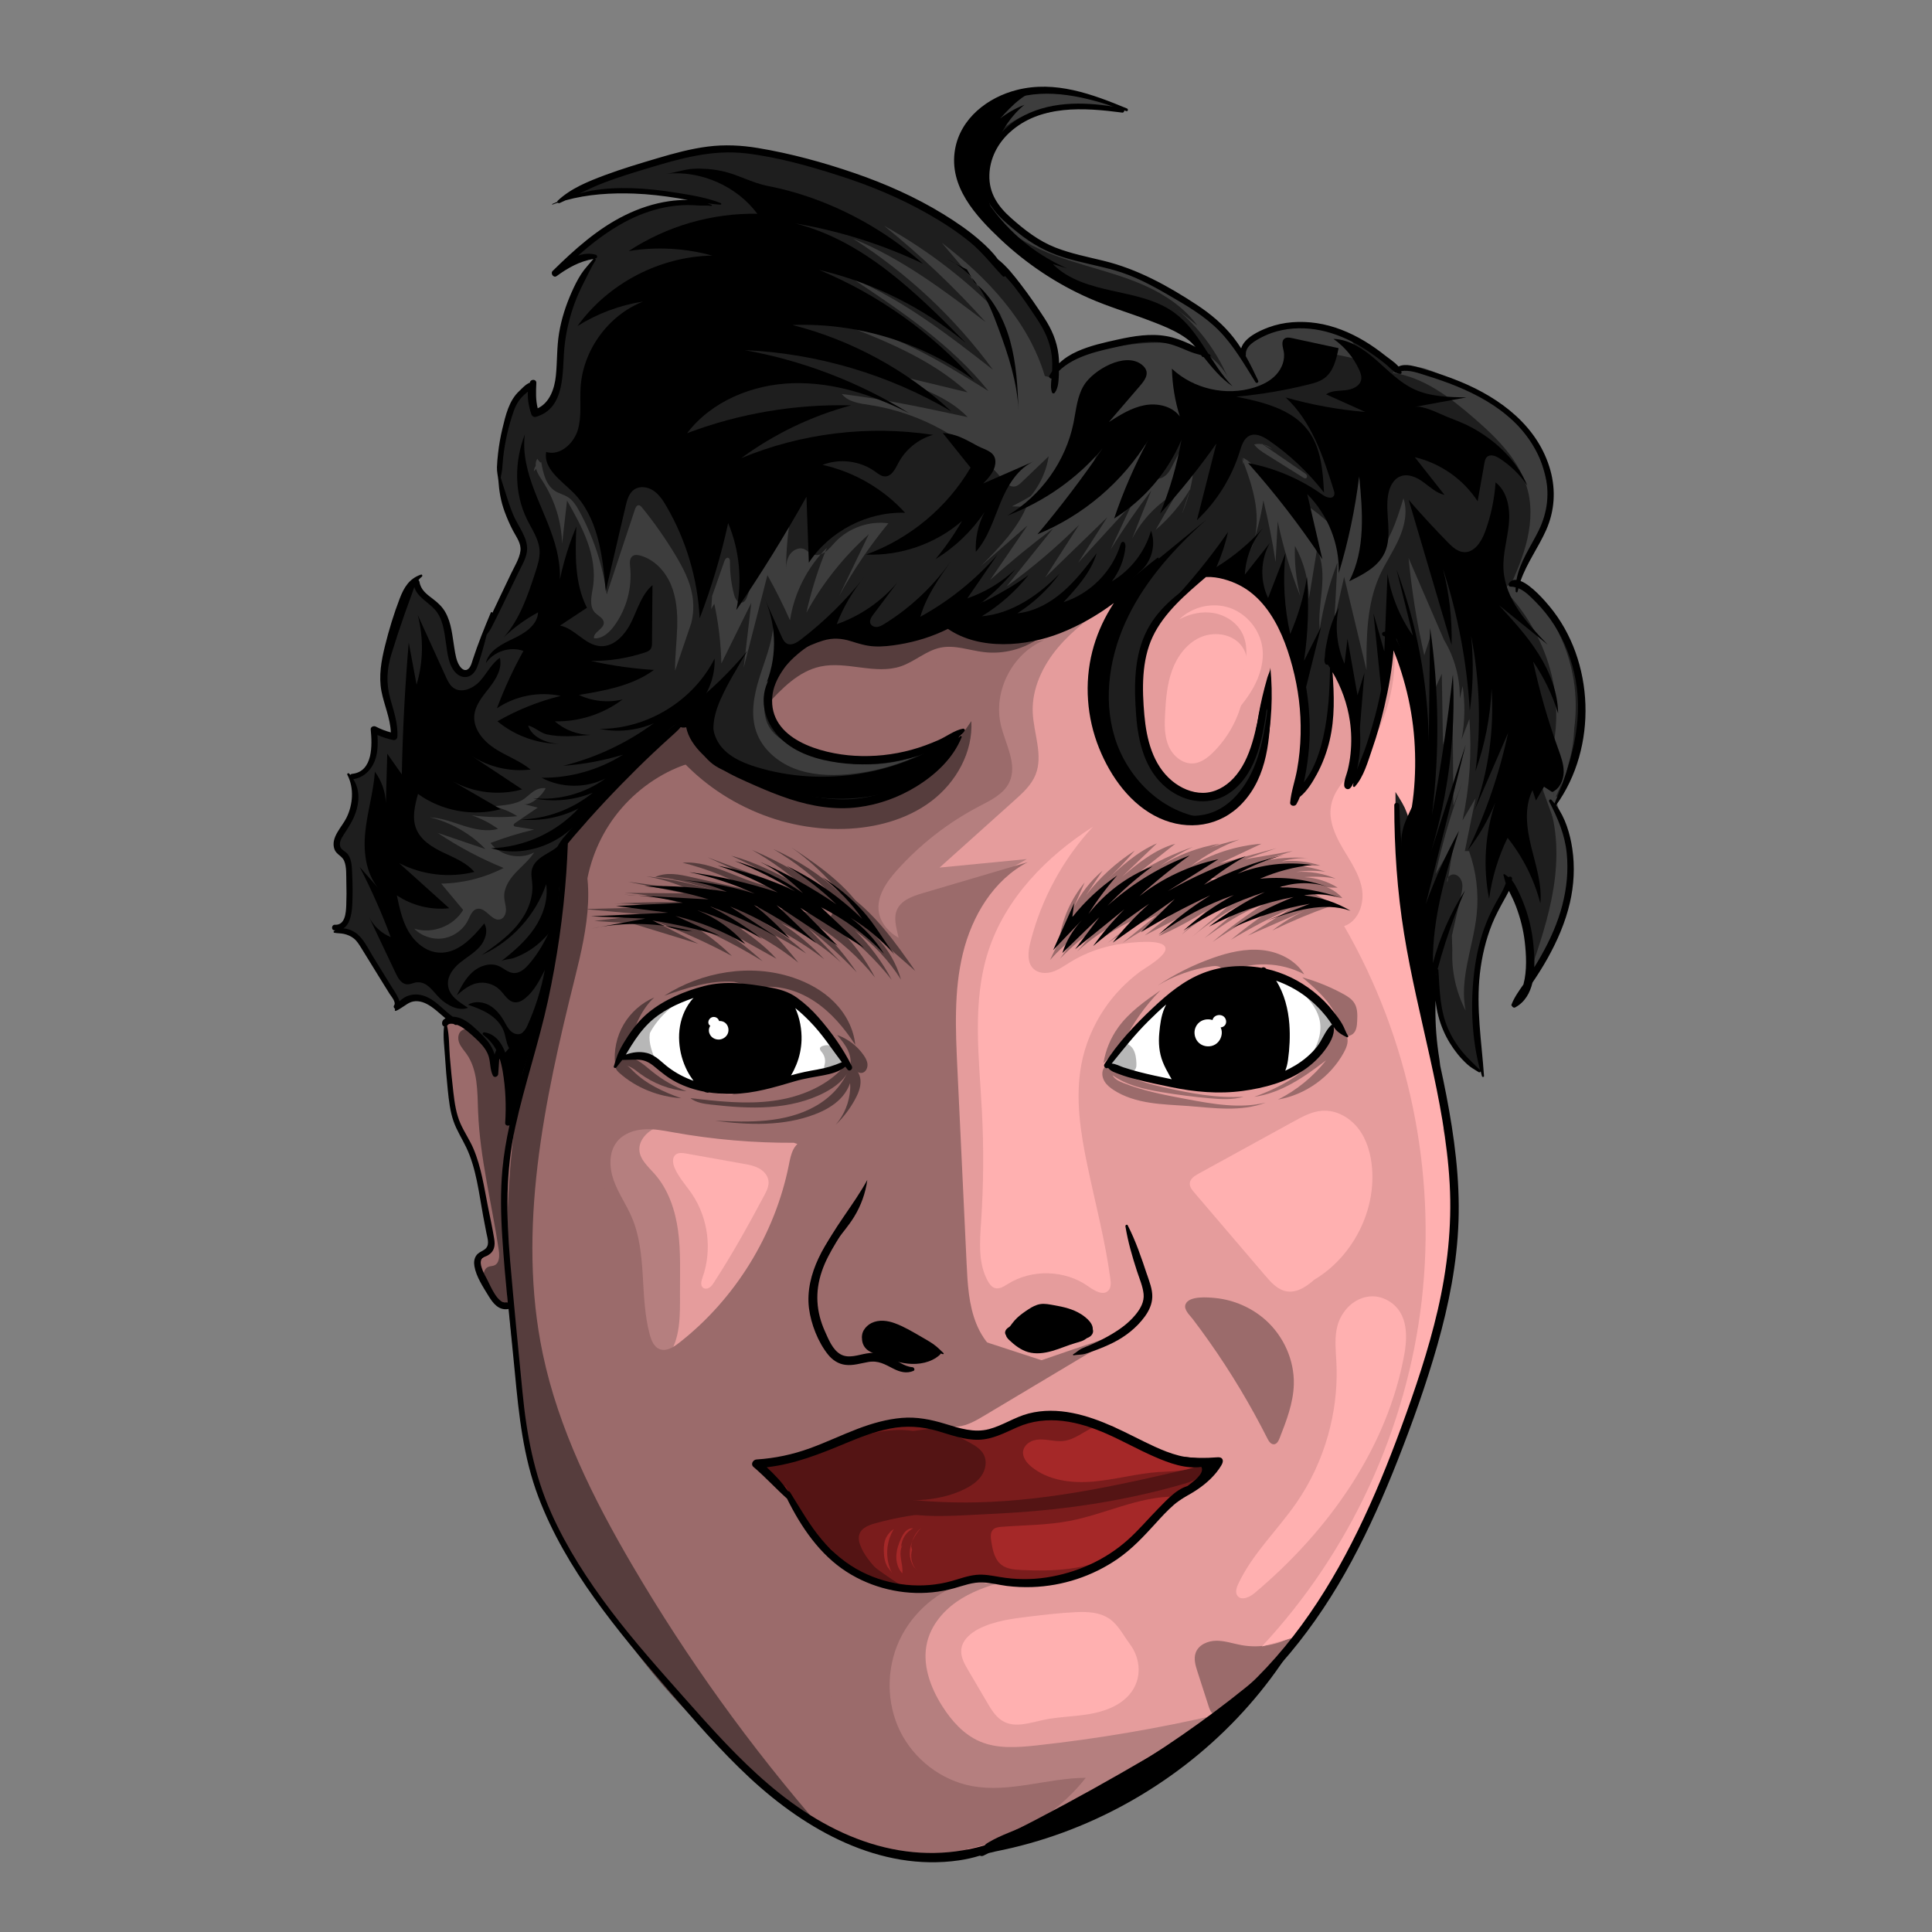 <?xml version="1.0" encoding="UTF-8"?>
<svg xmlns="http://www.w3.org/2000/svg" viewBox="0 0 500 500">
  <rect x="0" y="0" width="500" height="500" fill="#808080" stroke="none"/>
  <defs>
    <style>
      .cls-1 {
        fill: #e59c9c;
      }

      .cls-2 {
        fill: #fff;
      }

      .cls-3 {
        fill: #1e1e1e;
      }

      .cls-4 {
        fill: #ffb0b0;
      }

      .cls-5 {
        fill: #563d3d;
      }

      .cls-6 {
        fill: #9b6b6b;
      }

      .cls-7 {
        fill: #7a1c1c;
      }

      .cls-8 {
        fill: #541414;
      }

      .cls-9 {
        fill: #b57f7f;
      }

      .cls-10 {
        fill: #b7b7b7;
      }

      .cls-11 {
        fill: #3d3d3d;
      }

      .cls-12 {
        fill: #a52828;
      }
    </style>
  </defs>
  <g id="warna_dasar" data-name="warna dasar">
    <path class="cls-1" d="M146.37,217.63c-.04-.22,9.38-10.14,9.38-10.31s10.69-11.72,10.6-11.59,8.57-7.65,8.82-8.12,2.58-1.37,2.71-1.15,1.25,4.38,1.47,4.56,6.45,5.86,6.67,6.08,10.78,6.17,11.06,6.26,11.8,3.62,12.11,3.67,11.99,1.35,12.11,1.22,7.7-2.22,7.7-2.22c0,0,7.65-3.3,7.7-3.42s8.38-7.16,8.43-7.31,3.29-4,3.29-4.39.36-1.41.23-1.29-10.22,4.87-10.92,4.91-12.75,2.33-13.26,2.22-11.99-1.04-12.2-1.29-8.55-3.66-8.6-3.98-4.47-6.16-4.5-6.43.33-7.36.33-7.36c0,0,3.61-6.03,3.97-6.41s3.03-3.46,3.25-3.59,2.25-.96,2.59-1.17,4.49-1.53,4.86-1.61,4.65-.17,5,0,4.84,1.05,5.18,1.17,4.59.27,4.87.2,5.74-.5,6.27-.77,5.47-1.16,5.82-1.42,2.82-1.43,3.22-1.71,1.54-.54,1.68-.35,2.68,1.91,3.14,2.05,5.95,1.43,6.13,1.54,3.08.39,3.87.21,2.57-.19,3.37-.28,2.64-.51,3.36-.58,7.87-1.59,8.25-1.92,3.51-1.09,4.32-1.77,2.03-1.51,2.8-1.95,1.52-.84,2.11-1.14,3.59-1.66,3.91-1.92,1.06-.76,1.2-.79.85.02.48.66-1.34,1.95-2.02,3.07-1.14,2.45-1.37,3.05-2.31,6.99-2.3,7.3-.7,13.84-.7,13.84c0,0,.71,4.79.79,5.05s4.75,11.06,4.89,11.34,7.69,7.9,7.95,8.39,7.11,3.85,7.61,4.16,5.48.65,5.91.57,3.75-1.06,4.31-1.43,2.58-1.84,3.62-2.56,2.7-1.95,3.46-2.71,2.37-2.29,2.77-3.35.65-1.14,1.21-2.8,1.48-3.3,1.88-4.84.97-5.67.92-6.46.57-2.6.35-3.37-.38-2.33-.58-2.51-.17-1.52-.48-.71-.57,4.12-1.18,5.75-.72,2.76-1.11,4.4-.19,1.96-.78,3.44-1.37,2.88-2.07,3.76-1.97,2.04-2.81,2.59-1.12,1.27-2.03,1.7-1.37.87-2.31,1.34-.79,1.35-2.41,1.32-2.58.32-2.98-.15-1.3-.53-2.06-.8-2-.72-2.73-1.04-2.48-1.13-2.7-1.36-1.63-1.37-1.75-1.84-1.08-1.33-1.19-1.71-.86-1.32-.94-1.53-1.23-6.53-1.69-7.08-1.16-4.31-1.33-5.31.02-2.46.04-3.09.04-9.48-.09-9.95.89-3.6.85-4.31.65-3.2.97-4.15,1.2-1.82,1.72-2.67,2.31-2.86,3.25-3.88,2.55-2.28,3.06-2.95,1.68-1.64,2.6-2.51,2.08-2.02,2.45-2.28,2.36-1.15,2.36-1.15c0,0,1.51.24,1.6,0s7.3,1.38,7.54,1.71,4.42,4.56,4.55,4.71,4.56,5.35,4.7,5.55,5.22,11.83,5.11,12.07.63,5.24.49,5.55,1.46,9.22,1.31,9.91-1.08,11.01-1.24,11.28-.97,3.5-1.14,4.03,1.85-.41,2.11-.67,1.04-.71,1.66-1.45,1.25-2.11,1.74-3.17,1.09-2.27,1.28-2.84,1.82-8.99,1.82-9.31.35-3,.34-3.39-.12-1.8,0-2.42.38-8.27.38-8.27c0,0,2.61,2.92,2.8,3.64s2.41,8.35,2.41,8.45.93,7.75.89,7.88.17,4.53,0,4.77-.77,2.71-.97,2.99.71,1.04,1.04.69,1.2-1.85,1.43-2.44.88-1.08,1.14-2.11.81-3.13,1.1-4.01,2.06-7.77,2.04-7.98,2.67-9.51,2.72-9.67,1-8.84,1.11-8.73.96,4.02,1.5,4.83,3.04,7.4,3.2,7.66,2.04,9.17,1.99,9.64-.22,9.02-.29,9.45-.34,9.93-.44,10.21-1.96,9.7-2.01,9.86-2.14,3.93-2.02,3.59.15,6.8.15,6.8c0,0,4.93,35.08,5.58,35.76s4.19,13.76,4.19,13.76l3.23,19.6s.84,18.58.82,18.91-3.34,24.89-3.34,24.89c0,0-8.53,25.05-8.88,25.86s-6.36,19.18-7.17,20.1-13.1,25.32-13.6,25.83-14.34,19.86-15.05,20.22-16.35,14.65-16.6,14.65-22.47,13.74-22.77,13.9-29.32,15.76-29.79,15.84-8.22,2.93-8.65,2.67-8.92,1.18-9.35,1.21-14.7-2.53-15.3-2.48-16.77-6.75-16.88-7.21-10.57-8.44-10.88-8.79-13.18-12.83-13.18-12.83l-15.72-18.22-12.36-14.84s-10.16-15.13-10.49-14.98-6.41-14.59-6.61-14.74-3.55-13.9-3.55-13.9c0,0-1.87-16.22-2.04-16.45s-1.92-19.22-1.92-19.22c0,0-1.2,1.01-1.57.61s-3.46-2.2-3.46-2.2c0,0-1.92-3.79-1.96-4.03s-1.59-4.56-1.46-4.89,1.34-2.14,1.81-2.38,1.85-.64,1.76-1.23-.47-1.85-.47-1.85c0,0-1.55-9.93-1.67-10.08s-2.82-12.6-2.87-12.79-4.47-8.41-4.47-8.41c0,0-1.25-8.59-1.44-8.71s-1.38-16.14-1.11-16.45.78-.65,1.06-.67,3.31.94,3.52.91,4.15,4.31,4.4,4.56,3.07,3.21,3.02,3.36.86,2.71.95,3.13.48-4.41.77-4.43.77,1.1,1.13,1.72.8,6.36.9,6.73.91,7.92,1.21,7.51,1.96-3.93,2.38-4.7,3.11-10.72,3.2-10.98,2.87-11.03,2.82-11.21,2.09-11.05,2.04-11.24,2.07-11.85,1.95-12,.86-10.9.86-10.9c0,0,.15-4.07.2-4.39s.62-4.46.62-4.46Z"/>
    <path class="cls-2" d="M161.05,272.9c.05-.24,2.71-4.72,2.93-4.95s6.77-7.05,6.77-7.05c0,0,7.44-2.8,7.9-2.98s8.93-2.29,8.93-2.29c0,0,7.33.87,8.06.68s6.48.63,7.35.97,4.25,2.16,4.71,2.88,5.43,6.33,5.51,6.65,5.92,7.6,5.63,7.79-2.13,1.94-2.58,1.95-5.91.95-6.41,1.19-5.84,1.66-6.4,1.97-6.2,1.21-7,1.6-6.49,1.12-7.17,1.07-5.25-.49-6.05-1.07-7-1.4-7.41-1.91-5.97-4.51-6.19-4.74-2.66-1.67-3.14-1.77-4.02,1.05-4.5.83-.93-.84-.93-.84Z"/>
    <path class="cls-2" d="M287.03,274.91c.42-.58,8.28-9.04,8.45-9.7s8.09-7.04,8.48-7.47,4.92-3.94,4.92-3.94c0,0,10.42-2.57,10.8-2.63s9.89.82,10.58,1.01,11.69,6.88,11.69,6.88c0,0,3.61,5.27,3.4,5.59s-1.26,3.5-2.2,4.48-4.3,6.03-5.31,6.26-6.9,3.26-7.56,3.46-7.68,2.26-8.39,2.11-10.12,1.04-11.04.84-8.67-1.24-8.98-1.53-14.59-4.38-14.15-4.19-.68-1.16-.68-1.16Z"/>
    <path d="M322.21,251.16c.38-.19,5.73,1.05,5.73,1.05,0,0,2.3,4.52,2.63,4.73s1.62,4.55,1.56,4.84.35,5.69.36,6.35-.94,5-.81,5.49-.23,3.04-.74,3.47-.91,2.63-1.76,2.82-12.21,1.21-12.21,1.21c0,0-10.11-.11-10.29-.47s-1.94-2.51-2.04-2.75-3.26-6.23-3.26-6.23c0,0-.17-3.79,0-4.91s.63-5.29.88-5.69,1.69-3.34,1.69-3.34c0,0,4.63-4.41,5.08-4.47s8.82-1.67,9.13-1.75,4.05-.36,4.05-.36Z"/>
    <path d="M182.28,256c-.52.29-1.93,2.29-2.09,2.72s-2.9,4.06-2.84,4.41-.23,4.26,0,4.86,1.01,3.41.98,3.89,1.66,4.66,1.85,5.29,2.05,4.43,2.1,4.42,4.68.58,4.93.61,7.12-.38,7.65-.48,5.51-.67,5.88-.86,3.38-.9,3.35-1.13.17-2.15.33-2.9,1.77-4.3,1.74-4.51.57-3.96.45-4.32,0-1.25-.31-1.98-.93-3.09-1.21-3.62-1.47-2.68-1.56-3.23-.98-.94-1.7-1.61-4.11-1.43-5.17-1.57-3.88.57-4.73,0-5.28-.79-5.63-.73-4.04.73-4.04.73Z"/>
    <path class="cls-7" d="M197.22,378.4c.65-.06,6.29-.1,6.65-.28s6-1.81,6.26-2.01,4.45-1.75,5.14-2.17,3.66-1.57,4.66-2.18,4.48-1.22,5.43-1.63,5.42-1.36,6.12-1.41,4.43-.42,5.16-.44,3.86.67,3.86.67c0,0,7.08,2.56,7.7,2.38s4.95,1.38,5.17,1.06,2.37-1.07,2.93-1.25,2.46-.86,3.51-1.46,4.24-1.36,5.08-1.71,5.53-1.88,5.94-1.95,5.31,1.12,5.98,1.09,2.81.15,3.42.27,8.58,3.2,8.87,3.27,5.56,3.65,6.27,3.96,3.68,2.03,4.42,2.16,4.07,1.43,5.17,1.64,2.94.66,4.03.55,2.36.28,3.12.33,1.19.88.73,1.3-1,1.9-1.71,2.43-1.84,1.96-2.37,2.23-1.58.78-2.23,1.1-2.15,1.31-2.76,1.66-3.36,3.36-3.92,4.11-3.36,3.51-3.81,4.07-6.97,5.85-7.29,6.12-7.13,4.29-7.59,4.56-10.35,2.97-10.35,2.97c0,0-10.34-.14-10.86-.26s-3.58-1.02-4.02-1.07-3.72.12-4.34.32-8.55,2.03-9.14,1.98-3.81.89-4.58.66-2.91.37-3.58.04-7.82-2.29-8.27-2.64-6.36-2.42-6.7-2.81-4.22-4.03-4.57-4.42-3.71-4.04-3.87-4.33-3.05-4.9-3.32-5.3-2.56-3.31-2.79-3.74-1.19-1.68-1.61-2.21-4.8-4.85-5.18-5.27-2.42-1.49-2.06-1.65,1.28-.71,1.28-.71Z"/>
  </g>
  <g id="GELAP_WAJAHV2" data-name="GELAP WAJAHV2">
    <path class="cls-9" d="M171.87,290.78c-1.49.67-3.01,1.35-4.25,2.42s-2.18,2.6-2.16,4.23c.03,2.56,2.24,4.45,3.94,6.37,3.58,4.04,5.37,9.41,6.09,14.76.72,5.35.48,10.78.49,16.18.02,5.65.18,11.79-3.19,16.33-1.31,1.77-3.36,3.25-5.54,2.95-1.64-.22-3-1.4-3.97-2.74-2.81-3.89-2.94-9.03-3.06-13.83-.15-6.22-.48-12.6-2.9-18.33-2.06-4.86-5.58-9.17-6.46-14.37-1.12-6.59,2.82-13.69,8.99-16.24"/>
    <path class="cls-9" d="M274.7,162.79c-4.41,2.06-10.28,3.15-15.33,2.52-1.9,1.13-3.41,3.08-4.06,5.23-1.07,3.53-.28,7.37,1.04,10.81,1.39,3.63,3.39,7.47,2.26,11.19-.78,2.57-2.91,4.47-5.08,6.05-5.11,3.73-10.89,6.42-16.36,9.59-5.48,3.17-10.8,6.94-14.31,12.21-3.5,5.27-4.9,12.29-2.21,18.02,1.81,3.86,5.21,6.71,8.57,9.34.97.76,2.02,1.54,3.25,1.63,2.44.17,4.1-2.32,5.43-4.38,6.52-10.19,17.28-16.78,27.85-22.67-7.53.73-15.06,1.46-22.59,2.2,6.47-5.81,12.94-11.62,19.41-17.42,2.14-1.92,4.34-3.93,5.42-6.59,2.06-5.07-.51-10.73-.72-16.2-.24-6.13,2.6-12.07,6.56-16.76,3.96-4.69,9.01-8.32,14-11.89l-.74.26c-3.6,3.07-8.11,4.86-12.39,6.86Z"/>
    <path class="cls-9" d="M259.59,409.37c-4.23,1.15-8.42,2.66-12.02,5.17-3.59,2.51-6.56,6.12-7.61,10.38-1.41,5.7.77,11.73,3.93,16.68,2.42,3.8,5.56,7.32,9.7,9.09,4.59,1.97,9.82,1.55,14.78,1.01,15.77-1.72,31.43-4.39,46.88-7.98-8.69,7.4-18.09,13.96-28.04,19.56-5.14,2.89-10.55,5.57-16.39,6.43-6.95,1.02-14.02-.59-20.68-2.81-8.76-2.92-17.46-7.11-23.34-14.23s-8.29-17.71-3.84-25.8c2.31-4.18,6.14-7.29,9.99-10.11,3.72-2.72,7.68-5.34,12.2-6.23"/>
    <path class="cls-9" d="M247.54,412.34c2.88-1.1,5.79-2.14,8.71-3.13-3.19-1.35-7.12-.7-9.72,1.58"/>
    <path class="cls-6" d="M301.12,281.38c6.81,1.56,13.76,2.88,20.73,2.46-2.85.83-5.89.66-8.85.39-4.15-.37-8.29-.9-12.4-1.59-4.45-.75-9.01-1.74-12.68-4.38.52,1.02,1.64,1.55,2.7,1.98,5.3,2.11,10.96,3.18,16.57,4.23,6.74,1.26,13.72,2.52,20.37.88-3.16,1.23-6.59,1.59-9.98,1.56s-6.76-.43-10.14-.68c-3.31-.25-6.64-.34-9.93-.86s-6.55-1.47-9.33-3.29c-.89-.58-1.73-1.26-2.3-2.16-.69-1.11-.91-2.67-.02-3.74,1.15-1.38,1.98-.3,3.04.49,2.27,1.69,4.96,2.75,7.65,3.55,1.5.45,3.02.81,4.55,1.16Z"/>
    <path class="cls-6" d="M346.86,266.35c.92.4,1.62,1.26,1.83,2.24.28,1.31-.28,2.65-.92,3.82-3.47,6.32-9.92,10.93-17.03,12.16,4.83-2.41,9.11-5.91,12.44-10.16-5.58,4.28-11.62,8.49-18.59,9.45,4.12-1.48,8.13-3.36,11.63-5.99,3.5-2.63,6.47-6.06,8.15-10.1.28-.66.52-1.35.93-1.94s1.01-1.09,1.73-1.18,1.51.34,1.66,1.04"/>
    <path class="cls-6" d="M316.21,250.85c-.38-.88-1.6-.92-2.55-.79-4.97.7-9.79,2.42-14.08,5.01,4.43-2.96,9.23-5.36,14.25-7.14,4.1-1.45,8.45-2.49,12.78-2.05s8.65,2.56,10.92,6.27c-6.03-3.2-13.56-3.43-19.78-.59"/>
    <path class="cls-6" d="M285.58,275.14c.52-3.29,1.81-6.45,3.74-9.15,2.86-4.01,6.98-6.9,11.02-9.71-4.05,4.07-7.39,8.84-9.84,14.04"/>
    <path class="cls-6" d="M346.76,265.46c-.67-2.6-2.13-4.95-3.88-6.99s-3.81-3.79-5.85-5.54c3.64,1.02,7.16,2.44,10.48,4.24,1.17.63,2.36,1.36,3.04,2.5.8,1.33.76,2.98.69,4.53-.05,1.24-.18,2.65-1.16,3.42-1.02.8-2.47.54-3.73.24"/>
  </g>
  <g id="WAJAH_GELAP" data-name="WAJAH GELAP">
    <path class="cls-6" d="M205.44,295.75c-10.42.05-20.84-.84-31.09-2.68-2.56-.46-5.15-.98-7.75-.8s-5.26,1.14-6.9,3.17c-2.21,2.74-2.05,6.75-.86,10.07s3.26,6.24,4.65,9.48c4.07,9.47,1.97,20.49,4.68,30.44.41,1.5,1.08,3.15,2.53,3.72,1.7.68,3.55-.45,4.99-1.58,14.54-11.32,24.83-27.98,28.46-46.05.29-1.43.54-2.89,1.24-4.17s1.94-2.37,3.4-2.45c1.93-.11,3.58,1.6,4.05,3.47s.06,3.84-.41,5.71c-3.61,14.38-10.33,27.89-18.88,40-2.45,3.47-5.09,6.88-8.47,9.45s-7.59,4.28-11.82,3.92c-6.22-.53-11.38-5.45-13.94-11.14s-2.97-12.09-3.2-18.32-.32-12.59-2.32-18.5c-1.05-3.1-2.6-6.01-3.48-9.16s-1-6.71.7-9.5c1.94-3.16,5.85-4.65,9.55-4.76s7.34.94,10.96,1.75c8.49,1.9,17.27,2.54,25.94,1.9,3.4-.25,6.86-.69,10.18.08s6.54,3.1,7.22,6.43c.22,1.08.15,2.28-.49,3.19s-1.91,1.41-2.91.92-1.31-2.06-.44-2.75"/>
    <path class="cls-6" d="M250.6,409.24c-7.75,2.29-14.46,7.98-17.85,15.31s-3.37,16.2.18,23.45c3.56,7.26,10.62,12.73,18.56,14.22,9.73,1.83,19.61-2.06,29.51-2.13-9.93,12.65-26.21,20.06-42.27,19.23-9.47-.48-19.5-4.28-24.24-12.49-3.02-5.22-3.51-11.49-3.68-17.52-.42-14.79.94-30.45,9.39-42.6,2.09,3.18,5.48,5.48,9.21,6.24s7.75-.03,10.92-2.14"/>
    <path class="cls-6" d="M239.58,411.5c-6.12.86-12.52-.41-17.86-3.53-.07,1.83-.08,3.87,1.16,5.21,1.03,1.12,2.64,1.44,4.15,1.64,1.69.22,3.39.36,5.09.42"/>
    <path class="cls-6" d="M227.11,410.86c-13.15-7.21-22.11-20.03-30.58-32.41,3.08,1.92,7.37-.5,8.73-3.86s.68-7.16-.03-10.71c-2.01-10.13-4.01-20.26-6.02-30.38-11.55,1.67-18.34,16.3-30,16.86-3.88.19-7.63-1.29-11.46-1.89-5.52-.86-11.14.09-16.65,1.05-2.24.39-4.85,1.06-5.71,3.17-.37.92-.32,1.94-.24,2.93,1.19,15.55,7.18,30.47,15.58,43.6,8.4,13.13,19.17,24.6,30.54,35.26,9.6,9,20.68,17.9,33.81,18.72-2.13-10.29.74-21.5,7.54-29.51"/>
    <path class="cls-6" d="M251.15,475.64c.44,1.4-.46,2.96-1.73,3.71s-2.8.88-4.27.92c-15.56.49-30.73-6.02-43.08-15.49-12.35-9.47-22.2-21.78-31.4-34.33-.56-.77-1.12-1.88-.47-2.58.35-.38.91-.45,1.43-.48,6.89-.41,13.71,1.96,19.63,5.51s11.05,8.24,16.14,12.89c8.25,7.54,16.5,15.08,24.76,22.62"/>
    <path class="cls-6" d="M191.42,453.7c-14.26-13.51-28.64-27.16-39.57-43.48s-18.26-35.76-16.75-55.34c2.61,5.83,5.21,11.66,7.82,17.49,4.17,9.32,8.34,18.65,13.27,27.59,6.42,11.64,14.1,22.56,22.52,32.83"/>
    <path class="cls-6" d="M162.39,358.54c.88-13.26-.21-26.65-3.21-39.6-2.34-10.08-5.84-20.51-3.2-30.51.39-1.48.92-3,.7-4.52-.23-1.56-1.23-2.89-2.19-4.14-1.3-1.69-2.72-3.47-4.74-4.17-2.65-.92-5.53.27-8,1.59-2.94,1.56-5.85,3.41-7.78,6.13-2.65,3.74-3.06,8.58-3.3,13.16-1.1,21.34-.25,42.96,5.14,63.64.5,1.93,1.32,4.14,3.22,4.71,1.43.43,2.94-.26,4.22-1.02,3.29-1.96,6.18-4.58,8.46-7.66"/>
    <path class="cls-6" d="M133.45,337.1c-.59,1.04-2.04,1.31-3.16.9s-1.96-1.35-2.69-2.29c-1.39-1.81-2.56-3.79-3.45-5.88-.39-.92-.74-1.98-.32-2.9.45-.99,1.6-1.42,2.31-2.24.68-.78.9-1.88.84-2.91s-.38-2.03-.67-3.03c-1.14-3.94-1.9-7.99-2.25-12.07-.1-1.2-.13-2.53.63-3.47.7-.86,1.87-1.14,2.96-1.34,1.09-.2,2.3-.36,3.23.24.72.47,1.11,1.31,1.24,2.15s.03,1.7-.05,2.55c-.54,5.56-.23,11.21.91,16.68"/>
    <path class="cls-6" d="M132.7,306.2c-1.52-4.04.07-8.52.18-12.84.05-2.07-.25-4.14-.55-6.19-.33-2.26-.66-4.53-.98-6.79-.4-2.79-.82-5.63-2.01-8.18-.63,1.38-1.25,2.77-1.88,4.15.63-2.73-.66-5.61-2.63-7.6s-4.53-3.26-7.05-4.48c-.68-.33-1.6-.62-2.09-.05-.24.28-.27.67-.29,1.04-.3,5.41-.05,10.86.75,16.22.45,2.97,1.07,5.95,2.36,8.66,1.07,2.26,2.59,4.29,3.55,6.59,1.7,4.06,1.66,8.82,4.12,12.47.13.2.31.41.55.41.26,0,.44-.24.57-.46.88-1.41,1.75-2.81,2.63-4.22"/>
    <path class="cls-6" d="M270.13,165.72c-8.22,3.48-13.18,13.31-11.09,21.99,1.19,4.95,4.35,10.14,2.17,14.74-1.44,3.05-4.77,4.64-7.76,6.2-8.02,4.19-15.28,9.83-21.32,16.57-2.74,3.06-5.38,6.88-4.67,10.93.54,3.09,3.01,5.57,5.83,6.94s5.99,1.83,9.1,2.26c-5.81,20.58-11.63,41.16-17.44,61.74-1.19,4.2-3.38,9.24-7.73,9.43-3.48.15-6.13-3.05-7.79-6.12-1.83-3.37-3.26-7.22-2.57-10.99,1.67-9.15,14.08-12.53,17.23-21.27,1.8-5.02.05-10.67-2.77-15.19-2.82-4.52-6.66-8.33-9.61-12.77s-5.01-9.92-3.64-15.07c1.31-4.92,5.43-8.52,9.41-11.7,6.17-4.93,12.54-9.66,18.05-15.31s10.2-12.35,12.24-19.97c-9.93,7.56-24.14,9.03-35.41,3.66-3.02-1.44-5.9-3.39-7.81-6.14-1.91-2.75-2.73-6.4-1.55-9.54,1.59-4.19,6.19-6.42,10.59-7.29,8.04-1.58,16.31.06,24.46.94s16.94.85,23.84-3.57"/>
    <path class="cls-6" d="M264.46,166.76c-2.22-.35-4.42-.77-6.61-1.25-3.38-.75-6.75-1.66-9.87-3.15-.57-.27-1.15-.57-1.77-.58-.74-.02-1.44.35-2.1.69-4.99,2.62-10.35,4.51-15.88,5.6,2.35,1.57,5.08,2.47,7.86,2.97s5.61.6,8.43.68c6.35.17,12.89.18,18.82-2.09-.21-.2-.41-.4-.62-.6"/>
    <path class="cls-6" d="M237.3,165.3c-4.75,1.75-10,2.14-14.96,1.1-2.47-.51-4.92-1.38-7.43-1.17-2.46.2-4.71,1.4-6.86,2.62-1.87,1.06-3.78,2.22-4.97,4.01-1.03,1.55-1.41,3.42-1.76,5.24-.39,2.03-.77,4.15-.2,6.13.58,2.03,2.11,3.68,3.88,4.84s3.78,1.88,5.76,2.58c3.34,1.19,6.99,2.39,10.36,1.28-2.58-2.92-5.17-5.84-7.75-8.77-.61-.69-1.25-1.46-1.26-2.37-.02-1.22,1.06-2.13,2.06-2.83,5.07-3.51,10.78-6.09,16.76-7.58"/>
    <path class="cls-6" d="M211.67,165.93c-1.9.72-3.73,1.64-5.45,2.74-.48.31-1.01.73-.97,1.3.03.41.36.74.68.99,1.02.8,2.26,1.31,3.54,1.48"/>
    <path class="cls-6" d="M205.61,171.03c-2.71,1.3-4.87,3.72-5.86,6.56s-.78,6.08.54,8.78c.81,1.64,2,3.07,3.37,4.29,3.39,3.02,7.79,4.76,12.28,5.45s9.08.38,13.56-.3c6.83-1.03,13.73-3.03,19.08-7.4.38-.31.79-.72.76-1.21-.06-.77-1.06-1.01-1.83-1.03-3.78-.13-7.57-.06-11.35.18"/>
    <path class="cls-6" d="M290.89,344.76c-12.05,7.2-24.1,14.4-36.15,21.6-2.14,1.28-4.38,2.59-6.86,2.84-2.47.25-4.91-.58-7.36-.98-6.5-1.07-13.13.87-19.22,3.37-6.1,2.5-12.01,5.61-18.44,7.04-.86.19-1.86.32-2.52-.26-.88-.77-.55-2.18-.22-3.3,4.33-14.79-5.08-31.05-.62-45.8,2.41-7.97,8.52-14.19,14.42-20.07.67-.67,1.41-1.37,2.35-1.47,1.06-.11,2.04.61,2.66,1.47,1.94,2.75.97,6.63-.85,9.46-1.82,2.83-4.38,5.18-5.83,8.22-2.56,5.38-1.12,11.79,1.11,17.31,1.09,2.7,2.46,5.45,4.83,7.13,2.38,1.69,5.42,2.06,8.32,2.39,3.12.35,6.25.7,9.37,1.05,2.31.26,4.73.56,6.62,1.91,1.02.73,1.85,1.74,3,2.23,1.72.73,3.69.13,5.46-.48,8.53-2.93,17.06-5.87,25.58-8.8"/>
    <path class="cls-6" d="M234.36,354.7c-4.15-3.57-10.56-4.21-15.34-1.54-.9.5-1.83,1.29-1.78,2.32.04.88.8,1.54,1.53,2.01,2.38,1.52,5.27,2.22,8.08,1.95"/>
    <path class="cls-6" d="M210.17,301.5h.43c-1.02,2.71-2.03,5.43-3.05,8.15-.4,1.07-.8,2.16-.83,3.3s.39,2.36,1.34,3c1.4.95,3.36.29,4.68-.78,2.84-2.3,4.01-6.46,2.78-9.91"/>
    <path class="cls-6" d="M206.24,391.06l-1.22-2.66c-.33-.72-.66-1.45-1.16-2.07s-1.18-1.12-1.97-1.23c-.47-.07-1.02.05-1.25.46-.2.36-.1.81.03,1.2.75,2.41,1.95,4.67,3.51,6.65.4.5.85,1,1.47,1.17s1.4-.16,1.49-.79"/>
    <path class="cls-6" d="M213.42,294.32c-6.94-.16-13.85-1.5-20.34-3.95-1.1-.41-2.2-.87-3.1-1.62s-1.57-1.86-1.54-3.03c.04-1.43,1.11-2.65,2.38-3.31s2.71-.85,4.12-1.07c8.08-1.25,15.94-3.61,23.75-6.04-1.65-2.42-3.3-4.83-4.94-7.25-2.29-3.36-4.69-6.82-8.19-8.89-.86-.51-1.91-1.18-1.78-2.17.07-.51.46-.91.83-1.26,2.07-2,4.15-4,6.22-5.99.7-.68,1.49-1.4,2.47-1.46,1.23-.09,2.26.88,3.11,1.78,4.02,4.25,8.09,8.57,10.74,13.78s3.71,11.53,1.45,16.93c-1.21,2.91-3.31,5.39-4.44,8.32-.74,1.93-1.08,4.05-2.27,5.73s-3.72,2.71-5.34,1.43"/>
    <path class="cls-6" d="M195.46,292.98c.88-2.47,1.03-5.19.43-7.74-.18-.75-.45-1.54-1.08-1.98-.84-.58-1.96-.34-2.96-.18-3.56.59-7.23-.02-10.62-1.27s-6.5-3.12-9.49-5.12c-1.88-1.25-3.81-2.6-6.04-2.96-3.44-.55-6.92,1.46-8.92,4.31s-2.75,6.39-3.06,9.86c-.08.86-.1,1.82.46,2.48.63.74,1.75.79,2.72.72,3.46-.27,6.8-1.44,10.26-1.69,5.13-.37,10.16,1.28,15.11,2.68,4.95,1.4,10.21,2.58,15.19,1.27"/>
    <path class="cls-6" d="M162.45,273.28c-.8.33-1.64-.63-1.55-1.49s.75-1.53,1.37-2.14c3.63-3.54,7.26-7.08,10.89-10.62.56-.54,1.16-1.35.75-2.02-.21-.34-.61-.5-.98-.63-8.55-2.95-17.77-3.95-26.75-2.9-.99.12-2.06.29-2.77,1-.57.58-.8,1.41-1,2.19-1.98,7.71-3.96,15.43-5.95,23.14-.35,1.35-.69,2.82-.12,4.1.52,1.18,1.75,1.94,3.03,2.15s2.58-.07,3.79-.51"/>
    <path class="cls-6" d="M159.56,207.74c-.54-.43-1.1-.86-1.78-.99-1.24-.23-2.38.64-3.34,1.46-2.67,2.27-5.41,4.71-7.23,7.63-.12.29-.25.57-.43.8-.05.06-.09.13-.14.2-.33.62-.62,1.25-.86,1.91-.17,2.28-.44,4.55-.83,6.79.01.68.03,1.36.04,2.04.13,10.71-2.15,21.29-4.43,31.76l23.83,7.2c6.97-7.35,16.77-11.94,26.88-12.6-5.72-18.07-16.9-34.37-31.71-46.2Z"/>
    <path class="cls-6" d="M157.54,269.42c-2.68,3.52-4.44,7.73-5.06,12.1-.09.62-.15,1.3.15,1.85.37.69,1.21,1.02,1.99.95s1.48-.48,2.08-.97c1.47-1.2,2.48-2.96,2.77-4.83s-.13-3.86-1.17-5.45"/>
    <path class="cls-6" d="M181.89,239.66c10.3-.84,20.6-1.69,30.9-2.53,1.16-.1,2.52-.12,3.28.76.56.64.61,1.57.6,2.42-.06,6.43-2.13,12.82-5.83,18.08-5.28-.72-10.55-1.44-15.83-2.16-5.95-.81-12.02-1.62-17.91-.47"/>
    <path class="cls-6" d="M231.8,206.26c-5.85,1.89-12.14,1.91-18.26,1.32-6.41-.62-12.81-1.92-18.65-4.64-3.88-1.81-7.49-4.3-10.42-7.4-.34-.12-.67-.28-.99-.48-.72-.42-1.33-.99-1.82-1.64-.59-.55-1.09-1.26-1.45-1.97,0-.01-.01-.03-.02-.04-.15-.18-.3-.35-.44-.55-.47-.73-.72-1.52-.76-2.37-.01-.06-.02-.12-.03-.18-.46-.35-.97-.55-1.55-.44-.56.1-1.02.48-1.46.85-5.45,4.59-10.91,9.17-16.36,13.76-1.33,1.12-2.74,2.38-3,4.1-.23,1.55.55,3.06,1.3,4.43,4.31,7.82,8.61,15.65,12.92,23.47,1.81,3.29,3.73,6.7,6.81,8.84,4.14,2.87,9.56,2.92,14.6,2.85l16.96-.95c.15-7.1,4.1-13.62,8.98-18.77s10.74-9.27,15.94-14.1c5.2-4.83,9.89-10.66,11.39-17.59-2.48,5.62-7.87,9.6-13.72,11.49Z"/>
    <path class="cls-6" d="M174.17,189.91c.12-.24.31-.45.49-.65.64-.71,1.28-1.42,1.92-2.13.21-.24.52-.5.81-.38.24.1.33.39.38.65.19.93.38,1.87.58,2.8"/>
    <path class="cls-6" d="M246.53,198.63c-5.38,2.55-10.79,5.12-15.67,8.53,4.86-1.58,9.72-3.17,14.58-4.75"/>
    <path class="cls-6" d="M244.83,197.91c-3.98,2.47-8,4.99-11.22,8.38,4.81-1.59,9.58-3.31,14.3-5.14"/>
    <path class="cls-6" d="M264.14,352.96c-5.29-.89-9.42-5.34-11.44-10.31s-2.3-10.45-2.55-15.81c-.79-16.77-1.59-33.54-2.38-50.31-.47-9.96-.93-20.08,1.42-29.77,2.35-9.69,7.94-19.06,16.8-23.64-9.08,2.68-18.15,5.36-27.23,8.04-2.62.77-5.56,1.82-6.64,4.34-.89,2.09-.17,4.46.32,6.68,1.53,6.93.63,14.14-.28,21.18-1.65,12.83-3.34,25.82-8.11,37.84-3.12,7.87-7.53,15.22-10.15,23.28-2.62,8.05-3.25,17.32,1.02,24.63,4.28,7.33,12.85,11.37,21.31,12.09,8.46.72,16.89-1.44,24.97-4.06"/>
    <path class="cls-6" d="M271.68,352.72c-7.94,2.17-17.04-.8-22.16-7.24"/>
    <path class="cls-6" d="M268.14,353.79c.02-.67-.56-1.19-1.09-1.6-.76-.59-1.57-1.2-2.52-1.33-.87-.12-1.76.17-2.51.64s-1.36,1.11-1.98,1.74c-.33.34-.69.78-.55,1.23.11.37.51.57.88.7,2.45.92,5.13,1.2,7.71.81"/>
    <path class="cls-6" d="M327.53,341.62c4.67,4.17,7.48,10.41,7.31,16.66-.13,4.82-1.92,9.43-3.68,13.92-.28.71-.7,1.53-1.46,1.58-.79.05-1.33-.77-1.69-1.48-4.39-8.71-9.42-17.1-15.04-25.07-1.4-1.99-2.84-3.96-4.32-5.9-.72-.94-2.37-2.4-1.84-3.77.88-2.29,5.92-1.81,7.73-1.63,4.76.47,9.42,2.5,12.99,5.69Z"/>
    <path class="cls-6" d="M336.16,422.51c-4.26,2.98-9.74,4.18-14.86,3.25-2.17-.39-4.29-1.15-6.5-1.14s-4.62,1.04-5.36,3.12c-.56,1.56-.05,3.29.46,4.87.97,3,1.93,5.99,2.9,8.99.25.77.55,1.61,1.25,2.01,1.2.69,2.64-.28,3.68-1.19,3.12-2.77,6.24-5.53,9.37-8.3"/>
    <path class="cls-6" d="M213.33,325.6c-3.64,5.27-4.11,12.56-1.19,18.26,1.53-5.35,2.82-10.77,3.87-16.24"/>
    <path class="cls-6" d="M277.62,238.26c-2.29,3.18-4.25,6.59-5.85,10.17,2.04-2.32,4.32-4.41,6.81-6.23-1.41,1.97-2.83,3.93-4.24,5.9,3.04-3.15,6.43-5.96,10.09-8.36l-5.67,6.52c3.37-3.1,7.17-5.75,11.24-7.84-2.39,2.1-4.77,4.2-7.16,6.3,3.74-3.09,7.95-5.61,12.44-7.45-2.87,2.24-5.73,4.48-8.6,6.73,4.02-2.72,8.26-5.11,12.67-7.14-2.95,2.39-5.89,4.77-8.84,7.16,4.17-2.73,8.46-5.26,12.87-7.57-2.39,1.89-4.77,3.77-7.16,5.66,3.83-1.97,7.66-3.95,11.48-5.92-2.72,1.87-5.34,3.91-7.82,6.08,6.79-2.99,13.22-6.79,19.12-11.28-12.42-.55-24.95,1.76-36.36,6.67"/>
    <path class="cls-6" d="M315.44,232.58l-9.6,9.26c3.77-3.17,8-5.79,12.51-7.75-3.29,2.79-6.57,5.57-9.86,8.36,4.46-3.76,9.43-6.9,14.75-9.3-3.82,3.19-7.64,6.38-11.46,9.58,4.7-3.32,9.49-6.68,14.93-8.55-4.49,2.94-8.81,6.15-12.91,9.61,5.67-3.92,11.7-7.33,17.99-10.18-4.61,2.92-9.03,6.14-13.24,9.61,5.06-3.04,10.3-5.78,15.69-8.2-3.78,2.38-7.55,4.75-11.33,7.13,5.33-2.33,10.65-4.65,15.98-6.98-3.43,1.46-6.67,3.36-9.61,5.64,4.85-2.36,9.84-4.45,14.92-6.25-1.84-.92-3.68-1.82-5.58-2.61-8.63-3.56-18.33-4.46-27.48-2.58"/>
    <path class="cls-6" d="M274.05,243.66c.72-5.58,3.06-10.93,6.66-15.26l-2.9,6.59c1.81-3.69,4.4-7.01,7.54-9.66-1.42,2.11-2.84,4.22-4.27,6.33,3.49-4.52,7.76-8.43,12.58-11.5-2.43,2.84-5.03,5.54-7.78,8.08,4.12-3.85,8.36-7.78,13.55-9.99-3.01,2.88-6.03,5.76-9.04,8.64,4.18-3.49,8.53-7.07,13.77-8.53-3.03,2.4-6.06,4.8-9.08,7.21,4.29-2.59,8.86-4.73,13.6-6.37-2.97,1.41-5.82,3.08-8.51,4.97,4.71-2.93,10.01-4.93,15.49-5.84-5.65,2.34-11.02,5.35-15.95,8.95-2.25,1.64-4.41,3.41-6.83,4.79s-5.14,2.37-7.92,2.27"/>
    <path class="cls-6" d="M302.13,224.25c5.83-3.21,12.12-5.57,18.62-6.98-4.52,1.67-8.79,4.02-12.62,6.94,5.55-3.33,11.89-5.35,18.34-5.85-3.58,1.69-7.16,3.38-10.74,5.07,4.87-1.31,9.75-2.61,14.62-3.92l-8.19,2.88,12.41-2.15-8.36,2.71c4.01-.9,8.16-1.2,12.26-.89-2.29-.04-4.58.25-6.79.86,3.37-.37,6.83.01,10.04,1.1l-6.32-.05c2.6.25,5.17.8,7.65,1.63-2.51-.34-5.07-.32-7.58.06,3.47-.22,6.99.37,10.19,1.71-2.67-.48-5.41-.6-8.11-.37,3.05.17,6.05,1.11,8.64,2.71-2.15.09-4.31-.17-6.37-.76,2.87-.01,5.73,1.3,7.59,3.49-2.61-.47-5.23-.95-7.84-1.42,1.12.61,2.24,1.22,3.36,1.82.22.12.46.27.49.52.04.28-.26.52-.54.54s-.55-.12-.81-.26c-3.26-1.71-6.68-3.12-10.2-4.2-4.95-1.52-10.11-2.39-15.29-2.27-7.1.17-14,2.2-20.81,4.21"/>
    <path class="cls-6" d="M305.63,227.03l-7.49,5.45c7.1-2.54,14.58-4.22,22.12-4.28"/>
  </g>
  <g id="GELAP_WAJAH_V3" data-name="GELAP WAJAH V3">
    <path class="cls-5" d="M224.38,237.84l.66.8c-4.23-8.41-12.31-14.11-20.17-19.29,4.68,3.33,8.92,7.29,12.56,11.74-5.12-4.68-10.99-8.53-17.32-11.36,5.68,3.33,10.9,7.45,15.47,12.19-6.51-4.78-13.58-8.81-21.01-11.98,5.07,2.85,9.8,6.29,14.09,10.22-6.24-3.44-12.56-6.91-19.45-8.7,5.33,2.38,10.48,5.18,15.37,8.38-7.16-2.66-14.32-5.32-21.48-7.97,5.57,2.55,11.15,5.09,16.72,7.64-7.97-1.22-15.14-6.82-23.18-6.25,6.45,1.62,12.69,4.11,18.48,7.38-5.41-1.22-10.81-2.43-16.22-3.65-3.1-.7-6.46-1.37-9.33-.02,8.1.36,15.64,4.35,23.7,5.21,4.33.46,8.7,0,13.04.32,5.34.39,10.58,1.96,15.26,4.56"/>
    <path class="cls-5" d="M188.02,231.53c-6.73-2.42-13.75-4.02-20.86-4.74,3.96.64,7.83,1.84,11.46,3.54-5.36-.71-10.72-1.42-16.07-2.13,4.84,1,9.68,1.99,14.53,2.99-5.13-.04-10.26-.07-15.4-.11,4.6.3,9.18,1.1,13.61,2.38-5.97-.03-11.94.13-17.9.49,4.15-.29,8.34,0,12.41.85-6.21.15-12.43.31-18.64.46,5.38.49,10.76.98,16.14,1.47-4.49.54-8.99,1.07-13.48,1.61,6.31.46,12.74.92,18.92-.46,3.47-.78,6.78-2.12,10.19-3.11,5.59-1.62,11.41-2.29,17.21-2.77"/>
    <path class="cls-5" d="M218.53,230.92c7.65,5.09,13.09,12.82,18.35,20.36-3.41-2.98-6.83-5.97-10.24-8.95,3.08,3.09,5.36,6.98,6.54,11.19-3.12-4.92-7.17-9.25-11.88-12.68,3.78,3.73,6.99,8.04,9.48,12.73-4.07-5.14-8.83-9.73-14.11-13.62,3.94,3.77,7.26,8.18,9.79,13.02-4.15-5.16-9.14-9.64-14.72-13.21,3.72,3.61,7.07,7.59,9.98,11.87-3.88-4.09-8.05-7.89-12.49-11.36,2.82,2.96,5.64,5.91,8.47,8.87-4.58-4.21-9.84-7.67-15.52-10.21,4.08,2.63,7.83,5.77,11.14,9.32-4.84-3.72-10.09-6.9-15.63-9.48,3.95,2.25,7.64,4.94,10.99,8.01-6.47-4.11-13.35-7.57-20.5-10.32,8.76-1.92,18.02-1.53,26.6,1.11"/>
    <path class="cls-5" d="M194.42,235.89c4.37,4.12,8.45,8.55,12.2,13.25-5.03-4.06-10.61-7.42-16.55-9.96,3.85,2.7,7.74,5.44,10.87,8.95-5.54-3.1-11.08-6.2-16.62-9.3,4.61,2.95,8.98,6.27,13.05,9.93-6-3.71-12.3-6.95-18.81-9.66,3.96,2.29,7.61,5.09,10.86,8.31-6.5-3.5-13.25-6.53-20.19-9.07,3.82,1.97,7.65,3.93,11.47,5.9-6.33-1.94-12.67-3.88-19-5.82,4.01-2.56,8.81-3.85,13.56-3.63s9.42,1.94,13.17,4.86"/>
    <path class="cls-5" d="M198.12,235.08c-3.78-.58-7.63-.73-11.45-.44-1.56.12-3.13.31-4.61.84s-2.86,1.41-3.76,2.69c1.94.37,3.88.74,5.82,1.11,4.12.78,8.38,1.56,12.46.62"/>
    <path class="cls-5" d="M127.75,275.18c-.59-2.87-2.12-5.53-4.29-7.5-1.11-1-2.8-1.83-4.01-.95-.93.68-1.03,2.08-.61,3.15s1.24,1.93,1.9,2.87c2.96,4.2,2.79,9.74,2.99,14.88.46,12.11,3.58,23.93,5.36,35.92.22,1.48.18,3.39-1.2,3.95-.47.19-1.01.16-1.48.35-1.28.5-1.48,2.25-1.14,3.58.74,2.89,3.21,5.27,6.13,5.91-.57-12.73-1.15-25.53.33-38.2.36-3.05.83-6.1.73-9.17-.06-1.78-.31-3.54-.56-5.3-.62-4.35-1.24-8.7-1.86-13.05-.3.79-.6,1.58-.9,2.37-.02-.25-.04-.5-.05-.75"/>
    <path class="cls-5" d="M163.6,405.03c-10.03-17.12-19.02-35.16-23.11-54.57-6.78-32.19.35-65.54,8.32-97.47,3.12-12.49,6.14-26.61-.73-37.51-.86,3.58-1.71,7.18-2.55,10.78-.05,1.11-.09,2.23-.15,3.34-.08,1.39-.2,2.78-.23,4.18-.02,1.21,0,2.37-.48,3.5-.13.3-.41.48-.73.57-.15,1.49-.3,2.98-.45,4.45-.37,3.64-.69,7.35-1.34,10.95-.32,1.77-.83,3.51-1.31,5.24-.39,1.4-.69,2.81-1.25,4.15-.74,4.07-1.79,8.07-3.13,11.98,0,.04.01.07,0,.11-.06.63-.19,1.23-.4,1.83-.14.4-.29.79-.44,1.18-.04.18-.07.36-.11.54-.17.64-.45,1.32-.87,1.85-4.39,29.44-5.4,58.99,1.61,87.76,8.86,36.39,30.69,69.48,60.65,91.95l15.04,13.21c.25.07.49.15.73.23-18.42-21.17-34.89-44.04-49.07-68.25Z"/>
    <path class="cls-5" d="M158.35,417.96c-8.13-9.33-14.89-19.96-18.97-31.64s-5.41-24.44-2.86-36.55c.37,13.48,3.53,26.87,9.22,39.09"/>
    <path class="cls-5" d="M191.63,455.44c3.09,4.63,7.69,8,12.19,11.26-2.47-4.57-6.13-8.48-10.53-11.24"/>
    <path class="cls-5" d="M148.29,221.97c-.11-.25-.14-.53-.07-.79"/>
    <path class="cls-5" d="M151.28,234.05c.17-7.28,2.4-14.5,6.37-20.61s9.67-11.07,16.26-14.17c3.88-1.83,8.27-3.02,12.45-2.05-3.33-2.99-6.2-6.5-8.49-10.35-11.8,9.33-22.34,20.27-31.23,32.4"/>
    <path class="cls-5" d="M149.04,214.04c-1.09,1.35-2.1,2.76-3.03,4.22-.28.44-.57.95-.44,1.46.13.51.67.84,1.19.89s1.05-.11,1.55-.26"/>
    <path class="cls-5" d="M151.74,212.37c-2.98,1.79-5.35,4.58-6.64,7.8-.13.32-.24.7-.05.99.16.24.48.32.76.27s.53-.2.77-.36c2.14-1.37,4.15-2.94,6-4.68"/>
    <path class="cls-5" d="M248.96,189.3l.63.09"/>
    <path class="cls-5" d="M183.15,194.57c7.18,7.67,18.12,10.47,28.56,11.69,4.91.57,9.92.87,14.76-.14,10.59-2.23,18.95-10.47,24.91-19.51.47,8.01-3.91,15.85-10.31,20.7s-14.55,6.97-22.57,7.21c-17.7.54-35.43-8.09-45.93-22.36.3.42.61.84.91,1.25"/>
    <path class="cls-5" d="M262.14,165.05c-.67.04-1.34.07-2.01.08-.31.25-.73.37-1.15.28-.14-.03-.27-.07-.4-.11-1.5.1-3.03-.04-4.49-.24-1.88-.25-3.79-.66-5.15-1.95-.58-.13-1.16-.33-1.66-.64-.44-.27-.76-.62-.94-1.02,0,0-.02-.01-.03-.02-.07,0-.14,0-.21,0-1.33.75-2.67,1.45-4.08,2.04-2.36.99-4.87,1.52-7.36,2.06-1.31.28-2.65.53-3.99.58-1.08.04-2.12-.16-3.19-.22-1.28-.07-2.77.07-4.05-.32-3.79-.23-7.58-.89-11.31-.26-.19.03-.38.08-.57.12-.97.51-1.95,1-2.91,1.52-1.2.65-2.22,1.56-3.42,2.21-.15.08-.31.13-.47.15-.25.26-.5.52-.74.79-.15.17-.3.34-.44.51-.01.01-.08.1-.12.15-.03.05-.11.15-.12.16-.26.35-.49.71-.7,1.09-.1.19-.19.38-.29.57,0,.02,0,.01-.01.02,0,.01,0,.01-.01.04-.04.11-.08.21-.12.32-.24.7-.89,1.08-1.61.92-.09-.02-.16-.08-.24-.12-1.43,2.67-2.14,5.74-1.97,8.77,3.93-4.3,8.25-8.81,13.94-10.03,6.84-1.47,14.2,2.18,20.83-.06,3.6-1.22,6.56-4.09,10.29-4.84,3.71-.75,7.47.73,11.23,1.17,5.04.59,10.29-.76,14.41-3.73l-3.15-.34c-1.26.14-2.53.26-3.8.33Z"/>
    <path class="cls-5" d="M218.89,275.52c-4.59,5.5-11.69,8.42-18.8,9.37-7.1.95-14.31.13-21.42-.69,1.5,1.18,3.5,1.46,5.4,1.67,5,.57,10.05.97,15.07.62s10.05-1.49,14.49-3.86c2.64-1.41,5.16-3.37,6.31-6.13"/>
    <path class="cls-5" d="M219.73,276.5c-1.53,4.17-4.8,7.56-8.66,9.76s-8.27,3.28-12.69,3.72-8.87.25-13.31.07c8.66,1.13,17.73,1.46,25.88-1.69,2.39-.92,4.7-2.17,6.5-3.99s3.04-4.3,3-6.86"/>
    <path class="cls-5" d="M219.79,275.66c1.72.41,2.82,2.23,2.91,4s-.64,3.47-1.5,5.02c-1.31,2.36-2.97,4.53-4.91,6.4,2.2-2.54,3.53-5.82,3.73-9.17.05-.89.03-1.79-.25-2.63s-.82-1.63-1.61-2.04"/>
    <path class="cls-5" d="M159.99,273.66c1.59-.54,3.36-.11,4.83.69s2.71,1.96,4.02,3.01c2.66,2.14,5.66,3.85,8.85,5.07-4.35-.4-8.58-2.01-12.09-4.61-.89-.66-1.75-1.39-2.77-1.82s-2.27-.52-3.19.1c-.08-.53.09-1.08.45-1.48"/>
    <path class="cls-5" d="M162.2,275.68c.62.42,1.13.98,1.66,1.51,3.41,3.39,7.91,5.43,12.44,7.03-5.85-.39-11.61-2.63-15.99-6.53-.43-.38-.87-.82-.96-1.39-.29-1.79,2.09-1.14,2.85-.62Z"/>
    <path class="cls-5" d="M189.93,254.09c-6.16-.46-12.21,1.6-18.04,3.62,9.79-6.27,22.37-8.41,33.39-4.7,3.96,1.33,7.71,3.4,10.65,6.37s5.01,6.87,5.41,11.03c-2.81-4.32-6.19-8.36-10.48-11.22s-9.58-4.44-14.66-3.59"/>
    <path class="cls-5" d="M159.19,275.45c-.39-3.56.4-7.23,2.21-10.32s4.62-5.58,7.91-6.99c-3.72,3.46-5.51,8.51-6.63,13.47"/>
    <path class="cls-5" d="M219.8,276.71c.61-1.53.36-3.3-.32-4.8s-1.75-2.79-2.82-4.05c2.77.97,5.22,2.84,6.88,5.26.47.68.89,1.44.96,2.26s-.26,1.73-.98,2.13-1.82.06-2.02-.75"/>
  </g>
  <g id="GILAP_WAJAH" data-name="GILAP WAJAH">
    <path class="cls-4" d="M197.76,309.43c.63-1.18,1.28-2.46,1.13-3.79-.16-1.42-1.23-2.6-2.48-3.28s-2.68-.94-4.09-1.19c-4.92-.88-9.83-1.76-14.75-2.64-.92-.16-1.97-.3-2.71.29-.98.79-.75,2.35-.24,3.5,1.1,2.5,3.01,4.53,4.53,6.79,4.16,6.22,5.18,14.44,2.67,21.5-.32.9-.62,2.08.13,2.66.47.36,1.18.27,1.68-.06s.84-.84,1.16-1.34c4.74-7.31,8.88-14.76,12.97-22.44Z"/>
    <path class="cls-4" d="M279.83,275.63c-1.58,8.59-.21,17.43,1.58,25.97,2.04,9.77,4.62,19.45,5.95,29.35.14,1.06.22,2.27-.51,3.04-1.33,1.42-3.61.06-5.19-1.07-5.99-4.28-14.57-4.54-20.81-.64-1.01.63-2.14,1.39-3.29,1.09-.88-.23-1.47-1.03-1.91-1.83-2.53-4.56-2.09-10.11-1.74-15.32.64-9.6.71-19.24.2-28.85-.73-13.83-2.6-28.07,1.67-41.24,4.42-13.61,15.03-24.49,27.09-32.18-7.81,8.43-13.44,18.84-16.23,29.99-.58,2.34-.91,5.18.86,6.82,1.26,1.16,3.22,1.26,4.85.75s3.05-1.54,4.51-2.44c4.17-2.59,8.91-4.24,13.78-4.86,1.77-.23,10.44-1.39,10.98,1.11.44,2.02-5.49,5.32-6.74,6.26-3.52,2.68-6.59,5.84-9.07,9.51-2.95,4.38-5.03,9.35-5.99,14.55Z"/>
    <path class="cls-4" d="M336.4,423.35c-3.28.92-6.56,1.83-9.84,2.75,22.86-24.48,37.6-56.42,41.4-89.7s-3.35-67.72-20.1-96.73c3.69-1.23,5.29-5.83,4.61-9.66s-3-7.13-4.97-10.48-3.71-7.18-3.03-11.01c.71-4.01,3.84-7.05,6.42-10.2,7.04-8.61,10.68-19.93,9.96-31.03,8.71,15.57,9.79,35.18,2.84,51.61-.74-3.1-1.49-6.2-2.23-9.3-4.79,36.12,15.18,71.45,14.04,107.87-.52,16.47-5.34,32.49-10.6,48.11-5.98,17.75-12.75,35.65-24.54,50.21"/>
    <path class="cls-4" d="M375.11,292.12c-5.59-19.19-9.36-38.92-11.23-58.82-.42-4.47-.74-8.95-.61-13.44.07-2.58.3-5.18-.11-7.73-.41-2.55-1.56-5.1-3.68-6.57-3.99,29.01-.5,59.01,10.05,86.32"/>
    <path class="cls-4" d="M320.97,166.73c-2.51-2.82-7.01-3.31-10.45-1.73s-5.85,4.87-7.16,8.42-1.63,7.37-1.83,11.15c-.16,2.85-.23,5.8.87,8.43s3.72,4.84,6.55,4.56c1.94-.19,3.59-1.47,4.98-2.83,3.89-3.83,6.66-8.89,7.76-14.25.87-4.29,2.52-10.12-.72-13.75Z"/>
    <path class="cls-4" d="M317.65,186.71c2.42-2.71,4.86-5.46,6.64-8.62s2.89-6.84,2.41-10.45c-.62-4.65-4.03-8.81-8.46-10.33s-9.68-.32-13.02,2.97c2.74-1.47,5.96-2.17,9.02-1.6s5.92,2.49,7.3,5.28c1.32,2.68,1.2,5.87.53,8.78-1.3,5.72-4.62,10.96-9.23,14.58"/>
    <path class="cls-4" d="M338.64,332.02c10.65-5.5,17.42-17.72,16.45-29.67-.3-3.63-1.29-7.3-3.49-10.2s-5.74-4.93-9.38-4.69c-2.65.17-5.07,1.48-7.4,2.76-8.22,4.51-16.44,9.03-24.66,13.54-1.03.57-2.19,1.33-2.25,2.5-.05.88.56,1.65,1.13,2.32,6.14,7.19,12.28,14.38,18.43,21.58,1.5,1.75,3.18,3.62,5.45,4.03,3.08.56,5.87-1.73,8.16-3.86"/>
    <path class="cls-4" d="M335.51,388.93c-4.9,7.1-11.4,13.17-15.05,20.99-.46.98-.85,2.21-.2,3.07,1.01,1.36,3.16.36,4.45-.73,19-15.97,34.33-37.41,38.74-61.83.97-5.35.73-11.5-4.85-14.16-3.7-1.77-7.78-.39-10.31,2.67-3.75,4.53-2.48,9.89-2.37,15.28.12,5.83-.65,11.68-2.24,17.29-1.75,6.2-4.51,12.13-8.17,17.43Z"/>
    <path class="cls-4" d="M278.2,417.24c-3.9.18-7.78.65-11.65,1.11-4.5.54-9.1,1.11-13.14,3.14-2.22,1.12-4.39,2.95-4.63,5.42-.19,1.9.81,3.69,1.78,5.33,1.64,2.79,3.28,5.59,4.92,8.38,1.12,1.92,2.35,3.93,4.32,4.95,3.07,1.6,6.76.29,10.15-.44,3.88-.83,7.89-.85,11.8-1.5s7.91-2.05,10.51-5.05c3.36-3.86,3.04-9.24.14-13.11-1.57-2.1-2.89-4.76-5.01-6.34-2.64-1.96-6.03-2.05-9.19-1.9Z"/>
  </g>
  <g id="GELAP_BIBIR" data-name="GELAP BIBIR">
    <path class="cls-8" d="M197.42,378.87c12.31,4.88,25.3,8.02,38.48,9.3,5.52.54,11.06.75,16.6.64,20.1-.4,39.85-5.05,59.42-9.67.27,2.54-2.69,4.05-5.14,4.77-12.78,3.73-25.97,6.03-39.24,7.17-5.62.48-11.25.75-16.88,1.02-3.66.18-7.34.35-11,.16-4.72-.25-9.38-1.1-14.01-2.05-5.99-1.22-11.94-2.59-17.86-4.1-3.09-.79-6.33-1.72-8.53-4.03"/>
    <path class="cls-8" d="M243.61,391.44c-5.8.3-11.57,1.24-17.17,2.81-1.6.45-3.38,1.13-3.98,2.67-.45,1.15-.09,2.45.42,3.58,1.65,3.65,4.75,6.41,7.75,9.06-12.56-3.79-23.11-13.71-27.68-26,3.38.27,6.75.55,10.13.82"/>
    <path class="cls-8" d="M224.33,404.05c2.84,2.21,5.79,4.28,8.83,6.21-4.6.4-9.33-.96-13.01-3.75s-6.27-6.98-7.13-11.51"/>
    <path class="cls-8" d="M242.67,369.51c2.86,1.1,5.64,2.39,8.32,3.86,1.43.78,2.91,1.69,3.64,3.15.86,1.72.44,3.87-.66,5.45s-2.77,2.65-4.5,3.49c-7.2,3.46-15.61,3.22-23.51,2.06-6.58-.96-13.07-2.51-19.34-4.73-2.96-1.05-5.86-2.24-8.76-3.43,6.62-.55,12.83-3.3,19.04-5.65,6.21-2.36,12.85-4.38,19.42-3.38"/>
  </g>
  <g id="GILAP_BIBIR" data-name="GILAP BIBIR">
    <path class="cls-12" d="M286.31,383.73c.37-4.16.73-8.31,1.1-12.47"/>
    <path class="cls-12" d="M290.07,371.42c-.51-1.8-2.57-2.79-4.43-2.68s-3.57,1.04-5.18,1.99-3.26,1.94-5.11,2.18c-1.32.17-2.65-.05-3.96-.22s-2.68-.28-3.95.11-2.43,1.39-2.65,2.7c-.26,1.59.88,3.06,2.12,4.08,4.37,3.61,10.47,4.34,16.12,3.84s11.16-2.07,16.81-2.46c2.93-.2,5.94-.1,8.7-1.09.31-.11.66-.28.74-.6.16-.62-.72-.94-1.36-.98-3.64-.26-7.21-1.38-10.35-3.23"/>
    <path class="cls-12" d="M303.93,387.31c-9.34,0-18.03,4.58-27.21,6.32-5.76,1.09-11.66,1.06-17.51,1.51-.78.06-1.63.16-2.19.71-.77.76-.65,2.01-.48,3.07.36,2.21.83,4.64,2.6,6.03,1.42,1.11,3.33,1.27,5.13,1.36,8.33.4,17.06.03,24.35-4.01,3.94-2.18,7.25-5.33,10.51-8.44"/>
    <path class="cls-12" d="M231.36,395.68c-2.16,3.39-2.34,7.94-.47,11.5-.39-.74-1.07-1.31-1.43-2.1s-.58-1.65-.66-2.51c-.13-1.54-.15-3.36.59-4.75.46-.86,1.14-1.61,1.97-2.13Z"/>
    <path class="cls-12" d="M233.22,400.35c.08-2,1.31-3.92,3.11-4.81-.71-.1-1.42.24-1.93.73s-.86,1.14-1.16,1.78c-.69,1.47-1.22,3.04-1.27,4.66s.43,3.3,1.54,4.48c.18-1.3-.18-2.61-.37-3.91s-.15-2.75.69-3.76"/>
    <path class="cls-12" d="M235.82,400.16c.21-1.83,1.15-3.57,2.57-4.75-1.34,1.49-2.46,3.26-2.83,5.23s.11,4.18,1.56,5.57c-1.18-1.37-1.6-3.36-1.07-5.09"/>
  </g>
  <g id="GELAP_MATA" data-name="GELAP MATA">
    <path class="cls-10" d="M174.9,259.67c-1.71.71-3.1,2.02-4.33,3.41-.94,1.07-1.83,2.25-2.23,3.62-.34,1.17-.3,2.43-.06,3.62s.66,2.34,1.08,3.49c-.88-.81-2.11-1.15-3.31-1.13s-2.36.38-3.46.84c-.33.13-.8.23-.96-.09-.1-.2,0-.44.11-.64,1.49-2.75,3.44-5.26,5.73-7.38"/>
    <path class="cls-10" d="M166.98,270.25c1.32-4.36,4.54-7.93,8.14-10.72-4.03,1.31-7.68,3.79-10.38,7.07"/>
    <path class="cls-10" d="M215.37,270.71c-.81-.3-1.72-.3-2.53,0-.25.1-.52.24-.61.49-.16.42.22.83.51,1.18.68.84.95,2.01.69,3.06-.11.45-.29.99.03,1.33.29.31.8.22,1.21.1.96-.27,1.92-.54,2.88-.82.35-.1.75-.24.9-.57.13-.29.03-.62-.07-.91-.39-1.09-.85-2.15-1.39-3.17"/>
    <path class="cls-10" d="M290.42,269.94c1.18-.14,2.32.66,2.9,1.7s.72,2.26.78,3.44c.02.45.03.91-.13,1.34s-.53.79-.98.82c-.37.02-.71-.18-1.03-.36-1.5-.85-3.2-1.36-4.92-1.48.64-.94,1.28-1.88,1.92-2.83"/>
    <path class="cls-10" d="M336.75,257.27l.15-.05"/>
    <path class="cls-10" d="M336.63,256.46c1.17,1.16,2.3,2.37,3.21,3.74s1.6,2.92,1.81,4.55c.24,1.83-.14,3.7-.81,5.42s-1.65,3.3-2.65,4.85c1.85-2.43,3.75-4.82,5.7-7.17.81-.97,1.68-2.1,1.54-3.36-.1-.89-.7-1.65-1.37-2.25s-1.43-1.1-2.03-1.77c-.31-.35-.57-.75-.91-1.08s-.78-.59-1.25-.57"/>
  </g>
  <g id="GILAP_MATA" data-name="GILAP MATA">
    <path class="cls-2" d="M183.48,266.36c-.1.7.16,1.43.65,1.93s1.21.77,1.91.75c.99-.03,1.95-.66,2.32-1.58s.12-2.07-.63-2.71c-.75-.64-1.95-.7-2.75-.1.02-.02.02-.04.02-.07-.79.11-1.42,1.03-1.52,1.77Z"/>
    <path class="cls-2" d="M316.12,266.49c.33,1.44-.35,3.04-1.61,3.81s-3,.64-4.13-.31-1.55-2.64-1.01-4.01c1.25-3.16,5.99-2.79,6.74.51Z"/>
    <path class="cls-2" d="M313.91,264.62c-.16-.3-.15-.66,0-.97s.39-.55.68-.71c.64-.36,1.51-.33,2.09.12s.82,1.32.51,1.99-1.18,1.03-1.87.75c-.1-.04-.2-.11-.23-.21s.09-.23.18-.17"/>
    <path class="cls-2" d="M184.78,265.69c-.33.05-.69-.03-.97-.22-.15-.1-.29-.23-.38-.39-.1-.18-.13-.4-.11-.6.04-.51.39-.99.86-1.19s1.05-.12,1.45.21.59.88.49,1.38"/>
  </g>
  <g id="Layer_13" data-name="Layer 13">
    <path class="cls-3" d="M127.55,274.36c-.2-.62-2.02-4.09-2.02-4.09,0,0-2.05-2.94-2.77-3.14s-3.57-1.98-4.01-2.49-2.14-1.27-2.66-1.6-3.16-2.4-3.57-2.65-2.7-1.23-3.18-1.37-3.16-1.16-3.6-.7-2.86,1.67-2.86,1.67c0,0-4.75-8.99-4.9-9.06s-4.03-6.62-4.19-6.81-2.7-2.37-3.11-2.53-2.96-1.14-3.05-1.19,1.72-1.35,1.79-1.53.2-2.41.3-2.56.5-7.39.43-7.76.19-3.26.07-3.85.04-1.73-.14-2.04-.56-1.35-1.15-1.77-1.23-1.44-1.56-1.85.73-3.63.89-4,1.52-2.5,1.75-3.06,1.04-2.12,1.11-2.52.55-1.54.55-2.02-.09-1.9-.19-2.24-.19-1.42-.45-2.02-.37-2.03-.45-2.12,3.38-.99,3.51-1.19,1.46-1.03,1.5-1.38.79-1.75.88-2.28.71-1.45.54-2.29-.27-1.16-.16-2.09.2-2.02.14-2.24-.04-.1.44,0,2.03.32,2.32.53,1.29.32,1.52.22,1.05-2.38.85-3.23-.67-2.27-.87-2.83-.34-1.62-.43-2.07-1.49-6.61-1.49-6.76,1.4-9.11,1.5-9.45,3.09-9.14,3.22-9.25,3.23-6.52,3.21-6.33.69,1.23,1.13,1.99,1.58,1.84,1.58,1.84c0,0,.82.36,1.22.98s2.94,2.85,3.16,3.4,1.1,2.67,1.13,3.03.56,2.47.69,3.06,1.04,4.98,1.3,5.74,1.5,2.52,1.67,2.69,1.54.79,1.76.82,2.15-1.49,2.19-1.91.78-2.9.84-3.41.65-2.24.8-2.7,2.73-5.3,2.81-5.9.79-1.84.93-2.23,1.13-2.47,1.46-2.94,4.25-8.16,4.34-8.59,1.26-2.16,1.22-2.63-.19-1.13-.38-1.94-2.05-7.47-2.2-7.68-2.56-5.83-2.6-6.21-1.17-5.56-1.23-5.77.54-5.6.53-5.92,1.88-8.15,1.89-8.43,1.9-4.67,2.25-5.21,2-1.55,2.15-1.71,1.11-.7,1.12-.22.27,1.77.37,2.52.29,2.83.53,3.06,2.5-.49,2.56-.57,1.74-1.14,1.91-1.49,1.14-1.14,1.3-1.78.61-1.77.73-2.27.87-9.74.94-9.92,2.17-9.3,2.17-9.3c0,0,3.31-7.86,3.3-7.95s2.77-4.97,2.79-5.16.35-1.36.16-1.37-3.11.77-3.7.89-2.69,1.14-2.68.71,1.99-1.79,2.62-2.54,2.56-2.03,3.13-2.42,6.96-5.57,7.26-5.88,7.39-3.35,7.31-3.26,7.95-1.34,7.78-1.24,3.8.16,3.89.15-.97-1.33-1.32-1.43-2.21-.64-2.75-.71-7.19-.64-7.4-.71-7.84-.1-8.09-.12-6.57.26-7.05.27-3.61.82-3.85.74-.46-.3.62-1.07,3.39-1.71,4.25-2.21,9.67-4.3,10.05-4.39,13.33-3.46,13.58-3.51,13.45-1.27,13.59-1.35,3.41.63,4.6.72,2.96.46,3.9.69,13.31,3.42,13.55,3.39,4.25,1.56,5.19,1.83,3.38.84,3.93,1.13,14.43,6.68,15.15,6.95,3.36,1.82,4.23,2.22,1.82,1.12,2.53,1.79,10.2,7.15,10.47,7.23,1.84,2.21,2.36,2.73,1.71,1.81,2.61,2.58,9.09,11.34,9.32,11.38,3.6,8.87,3.79,9.1.95,3.62.96,4.04-.1,1.91.12,1.72,2.23-1.68,2.55-2.07,5.54-2.61,5.76-2.63,6.62-1.91,6.78-1.9,6.43-1.1,6.54-1.1,6.86-.3,6.94-.33,6.2,2.29,6.57,2.27,2.23.67,1.82.07-3.12-2.91-3.31-3.23-1.9-1.62-2.45-2.03-8.39-3.25-8.73-3.34-3.05-1.57-3.64-1.61-9.05-2.93-9.88-3.42-4.29-2.35-4.77-2.34-3.68-2.11-4.09-2.35-5.01-3.8-5.62-4.21-2.84-2.09-3.77-2.79-2.54-1.72-3.14-2.33-4.62-4.86-5-5.38-1.99-2.49-2.36-3.12-4.12-4.48-4.28-4.82-1.64-2.59-1.47-2.9-.12-2.54-.09-3.32.05-6.17.32-6.61,2.23-4.13,2.52-4.36,5.51-4.67,5.59-4.89,4.57-2.72,4.71-2.73,7.06-1.2,7.25-1.05,3.25.44,3.88.47,2.56.16,3.39.21,5.78.91,6.25.95,2.68,1.46,3.7,1.64,2.98.73,3.61.98,1.63,1.29,1.05,1.19-2.45-.24-3.89-.35-3.35-.14-4.97-.29-4.98.03-5.45.03-7.25,1.62-7.64,1.65-3.01,1.13-3.59,1.3-2.55,1.49-3.19,1.89-4.88,6.42-4.87,6.54-.93,3.65-1,4.03-.45,1.18-.34,2.07,1.26,5.12,1.33,5.51.92,1.77,1.03,2.16,4.61,5.04,4.76,5.21,2.55,2.08,3.15,2.37,6.2,4.08,7.1,4.26,3.8,1.43,4.86,1.73,3.41.95,3.88,1,8.22,1.8,8.54,1.85,1.72.89,2.75,1.26,10.86,5.48,10.96,5.34,3.08,2.05,3.58,2.31,7.31,5.23,7.5,5.33,2.46,2.75,3.03,3.32,1.32,1.95,1.98,2.67,1.74,2.59,1.9,2.69.19-2.3.25-2.75,3.89-3.26,4.14-3.41,6.03-2,6.17-2.01,6.34-.65,6.44-.62,7.36,2.06,7.45,2.06,7.31,3.87,7.22,3.86,5.48,4.19,5.86,4.49,1.35,1.4,2.04,1.51,1.81.06,2.27-.06,6.3.98,6.43.95,6.55,2.89,6.69,2.91,8.01,3.61,7.96,3.51,7.71,5.79,7.69,5.71,5.04,6.29,5.14,6.36,1.92,4.31,2.2,4.66,1.1,3.45,1.23,3.7.28,7.89.25,8.03-1.76,4.21-1.89,4.45-2.19,4.81-2.23,5.1-1.34,2.89-1.54,3.44-1.51,2.45-1.56,3.02-.64,1.77-.68,2.33-.17,1.6-.17,1.6c0,0,3.7,2.82,3.84,3.06s4.87,3.83,4.76,3.92,3.3,6.95,3.35,7.05,2.28,6.2,2.28,6.2l1.53,6.16s.34,7.14.41,7.23-1.02,7.4-.92,7.4-1.78,7.11-1.72,7.02-2.62,6.35-2.64,6.45-1.45,1.82-1.4,2.18,2.61,6.78,2.68,6.93,1.05,8.79,1.12,8.61-.97,8.45-.98,8.7-3.19,10.83-3.19,10.83c0,0-4.47,7.95-4.7,8.33s-2.04,2.57-1.92,2.18.85-3.48.67-4.19-1.41-7.34-1.46-8.17-.41-5.53-.64-5.57-1.43-3.61-1.96-4.1-1.34-2.56-1.66-2.13-1.67,1.85-2.25,2.79-2.2,5.23-2.39,5.79-2.79,7.38-2.84,7.71-.92,13.98-.96,14.38.3,11.17.33,11.72,1.14,5,.99,5.07-.76.55-1.2,0-7.13-8.13-7.17-8.34-1.37-3.97-1.57-4.41-.87-3.58-1.08-4.17-.82-3.75-.96-3-.34,6.12-.61,7.16-.37,3.38-.73,2.79-1.67-6.59-2.01-7.06-.9-2.56-1.21-3.43-2.36-12.08-2.42-12.33-1.88-14.88-1.91-15.72-.8-14.11-.87-14.42-.3-3.22-.33-3.61-.22-1.92-.22-1.92l-.02-3.52s1.72,2.63,2.37,4.03,1.45,3.83,1.54,4.36,1.47-3.29,1.42-4.49.31-3.28.27-4.25.42-2.38.26-3.46.06-11.28,0-11.62-.07-1.18-.19-1.83-.06-3.47-.34-3.76-.51-2.63-.67-3.3-.17-2.78-.17-2.78c0,0-1.31-4.11-1.66-4.64s-.64-1.76-1.1-2.62-.52-1.69-.89-2.28-1.19-2.47-1.37-1.58-.19,1.82-.52,3.03.09,1.96-.33,3.15-.52,2.2-.94,3.51-2.22,10.03-2.46,10.51-.24,1.36-.75,2.31-2.84,8.7-3.39,9.12-.78,1.57-1.43,1.76-.46-.86-.47-1.44.66-3.52.49-4.09.08-2.15-.31-3.54-.35-2.9-.48-3.7-.69-6.9-1.06-7.4-1.38-2.59-1.85-3.19-1.36-2.36-1.77-2.98-.72-1.7-.91-1.4.14.95-.12,2.81.12,3.12-.11,3.78-.65,9.88-.73,10.32-1.77,8.07-2.35,8.61-2.19,3.37-2.44,3.52-.94,1.42-1.43,1.68-1.38,1.03-1.28.56,1.7-5.49,1.49-6.25.13-3.16.06-4.15.36-3.7.24-4.35.02-2.4-.18-3.51-1.17-10.36-1.27-10.52-.36-1.53-.76-2.57-.62-1.95-1.1-3.3-.59-2.25-.87-2.9-3.48-6.55-3.77-6.84-.64-.92-1.08-1.3-1.34-2.02-1.92-2.41-6.15-5.26-6.6-5.54-.6-.37-1.55-.54-1.9-.4-2.64-.46-1.68.09-2.01.04-1.36,0-1.36,0c0,0-1.35.58-1.62.67s-4.32,3.5-4.55,3.62-5.77,5.82-6.13,6.25-3.26,4.62-3.39,5.07-2.34,8.75-2.34,9.17.22,4.38.09,4.66-.03,3.59-.05,3.79.59,2.12.6,2.46.7,5.83.97,6.99.98,3.65,1.25,4.23.63,1.29,1.06,2.17,1.05,1.09,1.35,1.88,1.79,2,2.38,2.41,1.37,1,2.25,1.44,1.84.57,2.49,1.13,1.68,1.25,2.6,1.25,2.59-.07,2.98-.04,1.64-1.13,2.14-1.34,5.34-2.73,5.43-3.24.5-.73,1.58-1.47,1.59-1.56,2.06-2.56.96-3.11,1-3.5.95-2.45.82-2.99.19-.31.28-1.97.28-1.36.66-2.9.8-2.53.98-2.97.39-1.72.6-1.54.56.19.43,1-.02,1.04-.22,2.22.1,1.11-.22,2.22.03,1.08-.29,2.13-.16,1.04-.51,2.03-.43,1.44-.76,2.32-.28,1.5-.8,2.31-.6,1.58-.76,2.12-.35.85-.67,1.7-.21,1.02-.59,1.46-.32.09-.85,1.11-.14,3.02-.8,3.15-2.82,3.53-3.35,3.38-2.3,1.51-3.06,1.64-1.34.55-2.14.84-1.59.53-2.62.52-7.33.11-8.03-.24-5.19-2.66-5.79-3.3-1.96-1.9-2.47-2.26-6.89-6.78-7.2-7.29-.69-2.1-.91-2.76-.9-2.34-1.19-2.99-.83-2.97-1.08-3.49-.7-3.68-.93-4.24-.9-8.77-.94-9.38-.27-1.31.37-2.86.86-.99,1.35-2.78-.13-2.91-.04-3.06.88-2.33,1.25-3.1,1.26-2.46,1.78-3.55,1.24-2.42,1.6-3.09,1.32-2.64,1.26-3.04-.57.07-1.66.65-2.13,1.4-2.79,1.72-6.52,4.58-6.63,4.65-6.3,2.28-6.59,2.32-7.81,1.63-7.81,1.63c0,0-7.18.5-7.33.41s-7.06-1.9-7.54-2.21-3.25-1.66-3.25-1.66c0,0-2.58-.08-2.73.09s-6.16,2.88-6.32,2.83-4.7,1.17-4.91,1.26-3.16.39-3.6.35-2.13.23-2.52-.09-3.26-.6-3.34-.67-3.68-.59-3.86-.83-1.94-.3-1.94-.3c0,0-1.92-.12-2.76,0s-1.45.69-1.86.77-4.42,1.62-4.59,1.81-1.2.78-1.4.93-.44.44-1.26,1.24-1.53,1.7-2.12,2.45-1.34,2.09-1.61,2.57-2.3,5.03-2.38,5.27-.21.69-.44,1.82-.25,1.54.12,2.34.56.77.86,2.05,1.03,1.55,1.27,2.26,5.07,5.02,5.6,5.4,7.87,1.87,8.09,1.91,3.24,1.67,4.28,1.68,10.69-.43,11.35-.59.88-.08,2.92-.38,5.77-2.08,5.86-2.08,3.48-1.5,3.66-1.59,1.36-.57,2.45-1.11,1.99-1.24,1.99-1.24c0,0,1.42-.66,1.37-.71s-.45,1.83-.62,2.02-.02.57-.32,1.29.16.53-1.06,1.71-1.99,2.24-2.76,3.16-4.54,3.9-5.46,4.34-1.76,1.17-3.26,2.07-1.78,1.49-2.73,1.8-1.92.81-2.81.84-7.87,1.45-7.95,1.31-1.11.08-1.83.03-2.79-.04-3.54-.26-2.33-.58-2.52-.54-8.28-1.47-8.62-1.78-1.84-.47-2.8-.78-2.76-.32-3.27-.38-7.42-3.02-7.45-3.44-1.51-.9-2.08-1.11-2.46-1.11-2.67-1.25-4.86-4.07-4.99-4.54-.9-.86-1.18-1.51-.79-1.26-1.14-1.81-1.09-1.32-1.13-1.66-.17-1.5-.19-1.65-.16-.54-.16-.54c0,0-.16.21-.55.27s-1.17.77-1.37.86-.78-.04-1.01.17-.71.67-1.25,1.13-1.07,1.08-1.66,1.49-1.34.82-1.66,1.14-3.23,3.41-3.53,3.82-1.38,1.43-2.02,2.01-1.44,1.33-1.91,1.77-1.34,1.31-1.18,1.2-3.73,4.09-4.07,4.4-1.06,1.4-1.93,2.05-1.58,1.63-2.29,2.28-.91.91-1.71,1.89-1.03,1.13-1.27,1.58-3.45,4.14-3.76,4.54-.73.63-.62,1.37-.28,1.32-.13,2.47.58,3.13.25,3.75-.08,1.62-.49,2.49-.57,2.13-.66,3.09-.17,4.86-.19,5.27.46,1.53-.07,2.59-1.63,7.35-1.87,8.26-.99,5.9-1.28,6.99-1.47,8.7-1.58,9.14-.26,2.77-.91,3.61-.21,2.65-.82,4.07-.54,2.83-1.08,4.18-.4,2.4-.97,3.7-1.41,2.88-1.71,3.95-.67,1.86-1.22,3.31-1.05,2.57-1.05,2.57c0,0-.65-1.12-.75-1.99s.21-.67.13-1.81.2-1.14.02-1.91.33-.15-.15-1.61-.39-.75-.55-2.24-.07-1.88-.31-2.67-.48-1.77-.61-2.02-.43-.66-.54-.95.07-.86-.21-.64-.83,1.03-1,1.52-.5,1.25-.5,1.25l-.45-.69Z"/>
  </g>
  <g id="gilaprambut">
    <path class="cls-11" d="M270.39,97.29c-4.21-14.16-14.94-25.49-26.67-34.48,5.39,6.29,10.63,12.7,15.72,19.23-8.96-9.35-19.33-17.35-30.66-23.62,9.42,7.59,18.23,15.93,26.31,24.94-10.77-8.19-21.71-16.47-34.25-21.55,14,8.92,26.33,20.47,36.13,33.87-11.46-8.94-23.08-17.97-36.46-23.64,12.76,8.5,25.73,17.19,35.3,29.16-12.47-7.75-25.35-15.66-39.83-18.08,12.23,4.69,24.78,9.57,34.44,18.42-11.23-2.71-22.46-5.42-33.69-8.13,4.73,1.51,9.46,3.02,14.19,4.54,7.04,2.25,14.38,4.69,19.52,10-10.8-2.33-21.61-4.66-32.57-5.98,1.64,2.07,4.58,2.44,7.2,2.84,13.26,2.02,25.71,8.97,34.38,19.2.83.97,1.87,2.08,3.13,1.9.75-.11,1.35-.66,1.89-1.18,2.31-2.21,4.62-4.42,6.93-6.64-.7,4.47-2.87,8.69-6.08,11.86,5.14-3.91,10.35-7.88,14.3-12.98,3.96-5.1,6.58-11.57,5.77-17.97-2.67,1.29-5.35,2.57-8.02,3.86-.59.28-1.23.57-1.87.47-.96-.15-1.6-1.14-1.68-2.1s.26-1.91.6-2.81"/>
    <path class="cls-11" d="M266.01,23.33c7.77-1.16,15.67,1.23,22.73,4.68-5.56-.46-11.19-.92-16.7-.06s-10.99,3.2-14.58,7.47c.04-2.6.12-5.35,1.48-7.57,1.22-2.01,3.46-3.36,5.81-3.51"/>
    <path class="cls-11" d="M324.42,95.1c-.78-1.56-1.99-2.86-3.18-4.13-5.69-6.12-11.53-12.35-18.92-16.26-6.22-3.29-13.21-4.76-19.87-7.03-.77-.26-1.53-.56-2.3-.85-3.25-.9-6.49-1.88-9.52-3.38-1.69-.84-3.3-1.87-4.76-3.06-.56-.46-1.08-.95-1.6-1.45-3.6-2.29-7.03-4.84-10.25-7.64,2.48,4.89,6.77,8.68,11.53,11.39,4.77,2.71,10.03,4.42,15.28,5.99,5.36,1.6,10.79,3.09,15.87,5.42,5.08,2.34,9.87,5.6,13.15,10.13-2.32-1.85-4.65-3.7-6.97-5.55,7.7,5.8,13.53,14.03,16.45,23.21l5.53-1.74c.65-1.62.33-3.5-.45-5.06Z"/>
    <path class="cls-11" d="M271.76,102.12c.4-2.6.88-5.35,2.63-7.32,1.61-1.81,4.02-2.64,6.35-3.29,5.09-1.42,10.33-2.33,15.61-2.7,4.98-.35,10.21-.17,14.63,2.14,3.93,2.05,6.97,5.75,8.21,10.01.14.49.25,1.06-.06,1.46-.36.46-1.05.44-1.63.37-2.07-.25-4.14-.5-6.21-.75-.81-.1-1.63-.19-2.42,0s-1.54.73-1.75,1.52c-.22.84.22,1.7.55,2.51s.53,1.83-.07,2.47c-.45.49-1.2.55-1.86.58-2.03.09-4.08.18-6.06-.26-1.76-.39-3.42-1.18-5.2-1.38-3.25-.36-6.35,1.27-9.21,2.86-.23-2.75.44-5.56,1.88-7.91.38-.62.82-1.22.99-1.92s0-1.55-.61-1.93c-.65-.4-1.5-.13-2.21.18-3.45,1.52-6.56,3.79-9.05,6.61"/>
    <path class="cls-11" d="M323.17,101.63l-.74.26c1.61-.74,3.4-.96,5.16-1.21s3.55-.54,5.1-1.4,2.83-2.41,2.9-4.18c.03-.77-.17-1.54-.22-2.31s.09-1.62.65-2.15c.79-.74,2.04-.55,3.1-.33,4.14.9,8.27,1.8,12.41,2.69-.37-1.91-.8-3.94-2.18-5.32-1.09-1.09-2.63-1.6-4.12-1.99-3.15-.83-6.39-1.31-9.64-1.43-2.38-.08-4.79.03-7.08.69s-4.46,1.91-5.93,3.78-2.16,4.42-1.53,6.72"/>
    <path class="cls-11" d="M265.2,131.16l.78-.8c-2.45,6.32-7.35,11.32-12.13,16.14l12.08-10.53c-3.23,4.71-6.45,9.41-9.68,14.12,5.25-4.68,10.69-9.14,16.31-13.36l-12.06,15.04c6.65-4.82,12.93-10.15,18.76-15.94-2.92,4.54-5.85,9.09-8.77,13.63,5.36-5.2,10.72-10.4,16.08-15.6-2.51,3.92-5.03,7.84-7.54,11.76,4.64-5.06,9.28-10.12,13.92-15.18-1.85,3.93-3.7,7.87-5.55,11.8,3.26-5.27,6.78-10.37,10.55-15.29-1.66,4.17-3.32,8.33-4.98,12.5,2.6-5.05,6.72-9.3,11.69-12.04-1.86,3.24-3.73,6.48-5.59,9.73,3.55-3.03,6.61-6.64,9-10.65-.74,2.18-1.47,4.37-2.21,6.55,2.87-6.68,3.92-14.14,3-21.35-1.96,2.5-3.65,5.21-5.06,8.06-.57,1.15-1.11,2.36-2.06,3.22s-2.44,1.29-3.53.61c-.94-.58-1.32-1.78-1.29-2.88s.39-2.17.58-3.25c.13-.75.13-1.64-.47-2.11-.88-.69-2.11.13-2.91.9-5.09,4.94-10.17,9.88-15.26,14.81,1.9-5.21,3.81-10.42,5.71-15.62-6.83,6.15-14.46,11.42-22.64,15.61"/>
    <path class="cls-11" d="M140,119.91l-.97-1.17c-.54.92-.48,2.09-.12,3.09s1,1.88,1.57,2.78c3.09,4.78,4.84,10.42,4.99,16.11.43-3.73.85-7.45,1.28-11.18,1.95,3.46,3.92,6.93,5.27,10.67s2.06,7.78,1.44,11.7c-.37,2.29-1.06,5,.55,6.66.83.85,2.23,1.41,2.25,2.6.03,1.65-2.78,2.39-2.54,4.03,2.17.16,4.02-1.53,5.29-3.29,3.15-4.34,4.63-9.87,4.07-15.2-.1-1-.19-2.22.63-2.8.57-.41,1.35-.31,2.03-.12,3.62,1,6.42,4.04,7.89,7.5,1.46,3.46,1.74,7.3,1.63,11.05s-.59,7.49-.55,11.24c1.39-4.1,2.79-8.2,4.18-12.3.58-2.28.69-4.69.32-7.01-.6-3.85-2.46-7.37-4.47-10.71-2.57-4.26-5.43-8.34-8.57-12.2-.24-.29-.53-.61-.91-.6-.5.02-.77.58-.93,1.05-2.44,7.34-4.87,14.68-7.31,22.02-1.02-7.54-3.44-14.88-7.1-21.55-.76-1.39-1.63-2.8-2.97-3.64-1.01-.63-2.21-.9-3.22-1.52-2.44-1.51-3.16-4.67-3.66-7.5-1.07.25-1.9,1.28-1.9,2.38"/>
    <path class="cls-11" d="M127.6,208.67c2.22.47,4.36,1.34,6.28,2.56-3.93.38-7.91.3-11.83-.24,2.44.82,4.76,2.01,6.85,3.53-2.91.8-6.01.11-8.88-.8s-5.73-2.05-8.74-2.19c5.43,1.3,10.47,4.19,14.35,8.21-4.12-1.4-8.24-2.79-12.35-4.19,5.36,3.6,11.08,6.64,17.05,9.08-4.98,2.56-10.55,3.96-16.15,4.05,1.89,2.27,3.79,4.54,5.68,6.81-2.48,4.2-8.01,6.32-12.66,4.84,1.92,1.97,4.83,2.94,7.55,2.5s5.19-2.25,6.4-4.73c.57-1.15,1.07-2.61,2.33-2.89,2.25-.51,3.84,3.41,6.04,2.7.99-.32,1.45-1.5,1.43-2.54s-.39-2.05-.45-3.09c-.16-2.39,1.26-4.61,2.89-6.37s3.56-3.28,4.84-5.3c-3.69,1.99-8.75.89-11.29-2.45,3.68-1.4,7.44-2.56,11.27-3.46-1.57-.25-3.15-.51-4.72-.76-.21-.03-.46-.09-.54-.29-.11-.26.16-.51.39-.67,1.94-1.32,3.89-2.64,5.83-3.97-1.21-.31-2.41-.62-3.62-.92,1.93.49,5.06-2.57,5.66-4.11-2.65-.22-3.71,1.41-5.55,2.75-2.08,1.52-5.57,1.71-8.05,1.94Z"/>
    <path class="cls-11" d="M375.86,246.02c-.22,5.36.98,10.78,3.46,15.54-1.73-8.22,1.96-16.51,2.84-24.87.58-5.52-.1-11.18-1.97-16.41-.36,0-.72-.01-1.09-.02.93-4.56,1.85-9.12,2.78-13.68l-3.38,5.72c1.84-8.61,2.44-17.48,1.78-26.26l-2.02,5.3c.86-4.54.95-9.23.27-13.81l-.73,3.3c.09-5.31-1.34-10.64-4.08-15.19l-9.18-21.23c.81,8.47,2.16,16.89,4.06,25.18.58-1.78,1.16-3.56,1.74-5.34-.1,5.66-.19,11.32-.29,16.98,1.03-2.29,2.06-4.57,3.09-6.86.1,6.13.2,12.26.3,18.39l2.51-7.58c.06,7.8.12,15.6.18,23.4l2.33-6.11c-2.85,7.71-5.17,15.62-6.92,23.66,1.56-2.61,3.12-5.23,4.68-7.84l-1.62,10.04c-.44-.98.65-2.15,1.72-2.03s1.86,1.14,2.07,2.19-.03,2.14-.27,3.19c-.79,3.49-1.58,6.97-2.37,10.46"/>
    <path class="cls-11" d="M400.48,206.93c2.68,7.26,2.79,15.27,1.57,22.92s-3.75,15.01-6.26,22.34c1.54-.64,2.54-2.12,3.38-3.56,5.27-9.02,7.73-19.66,6.96-30.08-.16-2.12-.45-4.27-1.31-6.21-.45-1.02-1.06-1.98-1.46-3.02s-.59-2.23-.18-3.27"/>
    <path class="cls-11" d="M402.37,212.92l-2.67-7.35c-.32-.87-.64-1.77-.59-2.7.04-.84.39-1.64.7-2.42,3.06-7.62,3.71-16.16,2.09-24.21-1.63-8.05-5.51-15.61-10.93-21.78-.74-.84-1.52-2.13-.76-2.95.44-.47,1.18-.48,1.82-.35,2.54.5,4.52,2.46,6.15,4.47,5.43,6.69,8.79,15.05,9.48,23.65.7,8.59-1.26,17.38-5.54,24.87"/>
    <path class="cls-11" d="M402.13,207.36c2.1-4.52,4.02-9.19,4.83-14.11s.43-10.16-1.88-14.58c-1,6.6-2,13.21-3,19.81"/>
    <path class="cls-11" d="M403.75,205.66c2.1-5.69,2.93-11.85,2.41-17.9"/>
    <path class="cls-11" d="M389.71,154.14c1.96-4.25,3.93-8.52,5.16-13.03,1.23-4.51,1.69-9.32.6-13.87-1.88-7.84-8.01-13.86-14.11-19.13-6.12-5.29-12.91-10.48-20.92-11.63,1.51-1.34,3.66-1.79,5.67-1.61s3.93.91,5.8,1.68c9.61,3.96,19.2,9.58,24.22,18.69,4.48,8.13,4.59,18.5.29,26.73-1.38,2.65-3.24,5.25-3.28,8.24"/>
    <path class="cls-11" d="M396.93,141.88c2.52-2.83,4.02-6.55,4.16-10.34.09-2.51-.39-5.01-.97-7.45-.9-3.8-2.07-7.59-4.2-10.86s-5.34-5.99-9.15-6.81c2.41,1.19,4.09,3.47,5.44,5.8,2.92,5.04,4.74,10.72,5.32,16.51"/>
    <path class="cls-11" d="M321.34,118.31c1.44,3.9,2.9,7.82,3.55,11.93s.47,8.44-1.26,12.22c1.54-4.19,2.66-8.54,3.33-12.96,1.29,5.27,2.35,10.59,3.16,15.95.18-3.5.37-7.01.55-10.51,1.38,6.59,3.33,13.06,5.83,19.31-1.06-4.23-1.53-8.61-1.37-12.97,2.32,4.18,3.57,8.94,3.61,13.72.7-4.28,1.4-8.57,2.1-12.85,1.53,3.15,1.57,6.81,1.27,10.3s-.92,6.99-.57,10.48c.92-5.93,2.46-11.76,4.59-17.36l-.78,14.93,2.51-11.19c1.93,8.04,3.86,16.08,5.79,24.12-.04-8.27-.01-16.84,3.37-24.39,1.48-3.29,3.55-6.29,5.02-9.58s2.32-7.08,1.17-10.5c-1.82,6.04-3.86,12.43-8.68,16.5,2.09-9.44,1.97-19.36-.35-28.75-2.52,7.04-5.05,14.08-7.57,21.11-3.69-3.45-7.47-6.96-12.08-9-1.73-.77-3.59-1.33-5.11-2.46-2.98-2.19-4.36-6.27-7.7-7.86.04.66.07,1.32.11,1.97"/>
    <path class="cls-11" d="M329.23,116.23c-1.22-1.15-3.03-1.62-4.66-1.21.84,1.14,2.07,1.92,3.27,2.67,3.14,1.97,6.28,3.93,9.42,5.9.22.14.5.29.74.18.26-.12.32-.49.2-.75s-.37-.44-.61-.6c-3.74-2.57-7.49-5.14-11.23-7.71"/>
    <path class="cls-11" d="M200.13,162.15c-.43,4.65-2.3,9.03-3.68,13.5s-2.26,9.35-.71,13.76c1.55,4.41,5.42,7.75,9.77,9.46s9.16,1.93,13.82,1.53c7.11-.61,14.1-2.63,20.44-5.91-11.09,5.31-24.68,4.01-35.46-1.9-1.89-1.03-3.75-2.25-4.97-4.03-2.18-3.21-1.76-7.55-.49-11.22s3.3-7.08,4.15-10.87"/>
    <path class="cls-11" d="M184.06,157.62l.8-1.38c1.09,5.08,1.71,10.27,1.83,15.46l7.74-15.67c-.66,5.6-1.31,11.2-1.97,16.8,2.05-7.99,4.1-15.98,6.15-23.98,2.13,3.8,4.08,7.7,5.84,11.68,1.09-7.06,4.49-13.75,9.56-18.79-2.26,5.44-4.04,11.08-5.32,16.83,4.18-7.62,9.68-14.52,16.16-20.31-2.56,5.32-5.13,10.65-7.69,15.97,3.66-6.64,7.93-12.94,12.75-18.8-5-.68-10.27,1.18-13.74,4.84-.83.87-1.57,1.85-2.55,2.55s-2.29,1.09-3.4.62c-.78-.33-1.35-1.03-2.14-1.35-1.48-.6-3.22.44-3.95,1.87s-.72,3.1-.69,4.7c-.06-4.52.25-9.04.92-13.51-4.86,5.45-8.58,11.92-10.85,18.86-.28.87-.73,1.9-1.64,1.98-1.03.09-1.64-1.12-1.9-2.12-.72-2.75-1.07-5.59-1.05-8.43,0-.42-.06-.94-.46-1.07-.48-.16-.85.43-1.01.9-1.05,2.99-2.1,5.99-3.15,8.98"/>
  </g>
  <g id="INGKING">
    <path d="M306.21,377.02c2.87.33,5.76.37,8.64.14.49-.04,1.05-.06,1.38.3.45.48.17,1.25-.17,1.81-1.49,2.48-3.66,4.48-6.04,6.11-2.38,1.63-4.99,2.91-7.58,4.18.71-.12,1.31-.63,1.74-1.21s.76-1.24,1.18-1.82c1.37-1.9,3.72-2.9,5.13-4.76.43-.57.78-1.34.49-2-.29-.65-1.07-.91-1.76-1.09-.89-.24-1.78-.47-2.67-.71"/>
    <path d="M334,426.86c-1.55,2.47-5.37,4.72-7.61,6.59-2.62,2.19-5.28,4.33-7.98,6.43-5.45,4.23-11.05,8.26-16.79,12.08-11.48,7.64-23.51,14.46-35.98,20.37-3.09,1.47-6.56,2.59-9.51,4.3-.77.44-2.09,1.13-1.42,2.32.59,1.05,2.06.37,3.02.18,5.92-1.16,11.74-2.8,17.4-4.88,11.33-4.16,22-10.08,31.56-17.44,9.55-7.36,17.99-16.18,24.82-26.12.86-1.25,1.7-2.53,2.51-3.82Z"/>
    <path d="M226.54,342.83c-1.41.07-2.73,1.04-3.23,2.36s-.14,2.92.87,3.9c.69.67,1.6,1.04,2.49,1.39,2.68,1.06,5.41,2.13,8.28,2.43s5.96-.27,8.14-2.16c.17-.14.34-.31.37-.53.05-.35-.27-.64-.57-.84-3.14-2.2-6.64-3.88-10.31-4.96"/>
    <path d="M265.06,341.43c-1.45.75-2.8,1.68-4.01,2.78-.32.29-.64.62-.7,1.04-.08.59.38,1.11.81,1.53,1.41,1.34,3,2.58,4.87,3.13,2.05.6,4.26.3,6.31-.29s4.01-1.47,6.05-2.06c1.08-.31,2.25-.58,3.01-1.4.96-1.03.96-2.73.23-3.93s-2.05-1.96-3.42-2.3-2.8-.31-4.21-.26-2.83.12-4.21-.15"/>
    <path d="M272.58,339.05c-2.31-.68-4.88-.43-7.02.69-.24.12-.49.29-.54.55-.05.27.12.52.32.71.66.64,1.64.94,2.55.77"/>
    <path d="M273.33,339.5c-1.02-.69-2.45-.7-3.48-.03-.27.18-.53.43-.58.75-.05.39.23.76.57.93s.75.2,1.14.22"/>
    <path d="M261.25,345.62c-.34.26-.89.04-1.06-.35s-.04-.86.22-1.2.64-.57,1-.79c2.05-1.24,4.18-2.52,6.56-2.78"/>
    <path d="M281.47,342.64c.76.36,1.45,1.07,1.42,1.91-.03.81-.73,1.46-1.5,1.71s-1.6.16-2.4.08"/>
    <path d="M212.56,324.57c3.17-6.84,8.28-12.59,11.9-19.2-.46,3.37-1.63,6.65-3.41,9.54-2.92,4.75-7.49,8.57-9.23,13.87"/>
    <path d="M139.54,261.86c-.44,3.11-1.39,6.14-2.79,8.95-.41.82-.93,1.68-1.79,2-1.32.49-2.77-.59-3.38-1.86s-.7-2.73-1.19-4.06c-.69-1.87-2.15-3.37-3.83-4.45s-3.56-1.77-5.44-2.41c1.65-1.01,3.86-.8,5.54.15s2.93,2.55,3.88,4.24c.47.83.9,1.71,1.58,2.37s1.71,1.08,2.6.75c.89-.33,1.39-1.27,1.78-2.14,2.07-4.59,3.58-9.42,4.5-14.37-1.33,2.65-2.73,5.39-5.02,7.27-.79.65-1.76,1.2-2.78,1.09-1.68-.18-2.61-1.97-3.8-3.17-1.58-1.59-4.01-2.27-6.19-1.72-1.91.48-3.48,1.79-4.98,3.06,1.11-2.17,2.25-4.4,4.08-6.01,1.83-1.61,4.51-2.5,6.75-1.54,1.3.56,2.4,1.69,3.81,1.81,1.57.13,2.93-1.04,3.97-2.23,4.09-4.66,6.4-10.6,8.35-16.49-1.24,6.33-2.14,12.73-2.7,19.16"/>
    <path d="M139.96,261.87c-2.41,8.36-4.91,16.68-7.52,24.98-1.18-2.31-.94-5.06-.96-7.65s-.51-5.49-2.58-7.05c-.23,1.61-.86,3.15-1.82,4.46"/>
    <path d="M144.93,218.47c-1.08,1.23-2.61,1.96-4.01,2.82s-2.78,1.99-3.22,3.57c-.36,1.29-.03,2.67.06,4.01.28,3.91-1.5,7.75-4.04,10.75s-5.79,5.28-9.01,7.52c7.73-3.5,13.9-10.29,16.64-18.31.58,4.01-.81,8.12-3.09,11.46s-5.41,6.03-8.61,8.51c.65-.51,2.47-.57,3.3-.86,1.2-.43,2.36-.97,3.46-1.62,2.05-1.2,3.89-2.78,5.44-4.57,2.81-3.26,2.63-9.04,2.92-13.11.24-3.38.29-6.78.14-10.16Z"/>
    <path d="M145.44,225.56c.09-1.97-.33-4.04-1.55-5.59-.6,2.95-.86,6.16-.42,9.15.2,1.38.51,1.9,1.24.53.57-1.06.67-2.91.73-4.09Z"/>
    <path d="M145.37,227.42c.62-2.69.84-5.47.66-8.23-.01-.15-.03-.32-.14-.42-.24-.2-.58.07-.77.32-1.19,1.62-2.15,3.42-2.84,5.31.08-.18.16-.35.24-.53"/>
    <path d="M152.36,208.52c-4.41,8.97-15.71,13.88-25.27,11,8.5-.26,16.85-4.05,22.63-10.29-4.57,2.33-9.82,3.34-14.93,2.86,6.75-.19,13.42-2.68,18.65-6.95-4.87,2-10.35,2.5-15.51,1.43,6.61.67,13.44-1.19,18.8-5.12-5.12,2.6-11.5,2.53-16.56-.17,7.41.08,14.82-2.02,21.09-5.97-5.04,1.53-10.26,2.5-15.51,2.88,8.43-2.09,16.44-5.85,23.43-11-4.37,1.89-9.32,2.4-13.98,1.44,12.24.07,24.23-7.26,29.74-18.19.16,4.61-1.61,9.27-4.79,12.61,4.95-2.46,9.03-6.64,11.36-11.65-2.34,3.01-4.72,6.08-6.07,9.65s-1.54,7.78.42,11.05c2.06,3.44,6.03,5.22,9.86,6.4,17.63,5.42,37.76,1.97,52.58-9.02-.46,6.39-6.38,11-12.28,13.5-9.05,3.84-19.31,4.76-28.9,2.59-9.59-2.17-18.45-7.42-24.96-14.79-1.6-1.81-3.51-3.94-5.92-3.66-1.57.19-2.8,1.39-3.9,2.52-4.31,4.45-8.63,8.9-12.94,13.35"/>
    <path d="M156.56,204.78c-2.98.99-5.34,3.65-5.96,6.72,1.53-1.49,3.07-2.98,4.6-4.47"/>
    <path d="M194.85,199.92c-1.13-1.91-3.45-2.68-5.34-3.84-4.68-2.87-7.1-8.5-11.75-11.41.62,2.43,1.25,4.87,2.27,7.16s2.47,4.44,4.48,5.95c1.94,1.45,4.31,2.24,6.69,2.68,1.97.37,3.97.52,5.97.46"/>
    <path d="M178.47,186.9c-.13-.45-.62-.72-1.09-.71s-.89.28-1.22.61c-.24.24-.45.57-.38.9.11.51.77.65,1.28.6.95-.09,1.87-.52,2.57-1.18"/>
    <path d="M178.69,182.77c5.39-4.23,10.33-9.04,14.72-14.31-2.11,3.49-4.23,6.98-6.03,10.63-1.12,2.27-2.13,4.64-2.55,7.14s-.2,5.17,1.01,7.4"/>
    <path d="M198.46,176.51c2.79-7.23,2.42-15.61-1-22.56,1.61,3.6,3.22,7.2,4.82,10.79.31.7.67,1.44,1.34,1.8,1.16.63,2.54-.19,3.59-.99,6.19-4.75,11.79-10.27,16.63-16.39-3.09,3.69-5.57,7.89-7.3,12.38,6.08-2.12,11.57-5.9,15.71-10.82-2.09,2.78-4.17,5.56-6.26,8.34-.51.68-1.04,1.53-.72,2.32.27.64,1.05.94,1.74.87s1.31-.44,1.9-.8c6.75-4.19,12.64-9.75,17.22-16.24-3.18,4.5-6.42,9.12-7.95,14.41,7.54-4.14,14.34-9.62,19.98-16.11l-7.82,11.34c4.63-1.59,8.91-4.18,12.46-7.54-4.5,5.48-9.96,10.24-16.27,13.47-6.32,3.23-13.51,4.87-20.57,4.18-2.9-.29-5.79-.96-8.69-.73-5.4.44-10.07,3.94-13.79,7.89"/>
    <path d="M236.38,163.46c-5.45-.3-10.89-.59-16.34-.89-.77-.04-1.75.05-1.99.78-.25.75.52,1.43,1.22,1.8,3.12,1.67,6.77,2.34,10.28,1.88s6.87-2.04,9.45-4.46"/>
    <path d="M294.97,147.97c3.04-2.47,4.27-6.94,2.92-10.61-1.57,5.45-5.29,10.24-10.17,13.12,2-2.58,3.25-5.74,3.55-9,.05-.58-.21-1.41-.77-1.25-.3.09-.43.43-.52.73-2.14,6.93-7.81,12.67-14.72,14.87,3.49-3.77,7.08-7.73,8.55-12.65-2.68,3.52-5.38,7.06-8.72,9.96-3.34,2.9-7.4,5.14-11.8,5.58,4.26-2.71,8-6.22,10.97-10.3-5.47,5.61-12.36,10.4-20.17,11.07,4.62-2.81,8.75-6.45,12.11-10.69-6.15,4.54-13.15,7.76-20.09,10.95.98,2.22,3.02,3.85,5.26,4.75s4.71,1.15,7.13,1.18c12.27.16,24.51-5.11,32.81-14.14"/>
    <path d="M248.89,161.44l-1.53-1.01c-.32-.21-.65-.43-1.03-.48s-.82.12-.94.48c-.16.46.23.91.59,1.22.74.64,1.53,1.21,2.36,1.72"/>
    <path d="M295.48,148.18c5.57-4.56,11.14-9.12,16.71-13.68-8.03,7.18-15.44,15.3-20.19,24.97s-6.66,21.05-3.51,31.36,11.89,19.13,22.54,20.75c-8.67.66-17.27-4.12-22.28-11.22-5.01-7.11-6.68-16.23-5.74-24.88.94-8.65,4.33-16.88,8.67-24.42"/>
    <path d="M328.78,172.85c.69,7.08.33,14.26-1.08,21.24.09-3.34.18-6.68.26-10.02,0-.34-.08-.8-.43-.81-.29-.01-.45.33-.53.61-.46,1.61-.91,3.22-1.37,4.83-.08.3-.47,2-.63,1.08-.11-.68.23-1.7.33-2.38.48-3.17,1.13-6.32,1.94-9.42.23-.88.47-1.75.72-2.62.21-.72.77-1.76.77-2.5Z"/>
    <path d="M302.29,156.74c5.65-5.94,10.84-12.32,15.52-19.06-.7,3.12-1.71,6.17-3,9.09,4.49-2.77,8.57-6.19,12.08-10.12-2.81,3.38-4.5,7.68-4.73,12.07,2.15-2.72,4.3-5.44,6.45-8.17-2.4,4.3-2.56,9.78-.43,14.21,1.5-3.88,3.01-7.76,4.51-11.64-.74,6.99-.32,14.09,1.22,20.95,2.05-4.72,3.51-9.69,4.33-14.77.56,7.24.3,14.54-.76,21.72,1.47-2.92,2.94-5.84,4.41-8.76-1.47,5.89-2.93,11.78-4.4,17.67-.83-9.46-4.92-18.61-11.43-25.53-2.16-2.3-4.66-4.4-7.67-5.35s-6.6-.51-8.82,1.74"/>
    <path d="M346.44,157.35c-1.01,4.8-.47,9.92,1.52,14.41.26-2.15.51-4.3.77-6.45.86,4.87,1.73,9.75,2.59,14.62.6-1.94,1.2-3.88,1.79-5.82-.67,8.08-1.34,16.16-2,24.24.14-4.74,0-9.53-1.01-14.16-.73-4.4-2.96-9.4-6.09-12.63.02.18-.04.39-.04.54-1.94-.55-.72-5.14-.46-6.51.54-2.88,1.53-5.67,2.92-8.25Z"/>
    <path d="M377.55,215.07c-3.34,6.06-6.2,12.39-8.55,18.9,3.44-13.75,6.88-27.5,10.32-41.25-2.98,9.21-5.97,18.42-8.95,27.63,4.49-14.78,6.41-30.34,5.64-45.77-1.35,12.17-3.17,24.29-5.43,36.33,2.02-16.05,1.86-32.38-.47-48.39-.12,9.77-.23,19.53-.35,29.3-.22-15.13-3.05-30.22-8.33-44.4,1.41,5.69,2.81,11.38,4.22,17.07-3.35-4.75-5.61-10.26-6.56-15.99-.28,6.7-.55,13.41-.83,20.11-.94-3.29-1.87-6.58-2.81-9.86.77,7.49,1.53,14.98,2.3,22.48,1.21-5.35,2.41-10.69,3.62-16.04,4.32,10.93,6.37,22.75,5.99,34.49-.36,11.15-2.88,22.11-3.68,33.24-.14,1.9-.21,3.82-.22,5.74.34.19.57.54.52,1.06-.34,3.4.5,6.78,1.23,10.08.35,1.58.62,3.17.98,4.75.37,1.59.75,3.18.91,4.81.85,2,1.86,3.92,3.08,5.75l.19-7.38c2.04-9.35,4.98-18.5,8.76-27.29-3.73,5.79-6.54,12.17-8.29,18.83-.15-11.66,3.3-23.04,6.72-34.19Z"/>
    <path d="M365.26,229.77c.59-8.91,1.17-17.82,1.76-26.73-.01,4.06-2.91,7.52-3.92,11.45-.55,2.13-.53,4.37-.46,6.57.13,4.4.44,8.79.93,13.16"/>
    <path d="M270.08,22.82c-2.29.4-4.41,1.54-6.24,2.97s-3.42,3.16-4.99,4.87c1.91-1.47,4.03-2.66,6.28-3.54-3.5,2.8-5.95,6.74-7.65,10.89-1.14,2.78-1.98,5.73-2.07,8.74-.11,3.99,1.11,7.88,2.31,11.69-3.41-2.31-6.11-5.66-7.64-9.49s-1.89-8.11-1.01-12.14c.54-2.47,1.55-4.87,3.2-6.79s3.97-3.31,6.48-3.57"/>
    <path d="M254.62,50.71c5.04,8.26,12.67,14.9,21.54,18.74l-3.67-1.09c4.02,4.07,9.85,5.67,15.43,6.9s11.42,2.31,16.04,5.69c6.55,4.8,9.33,13.23,15.02,19.02-6.1-4.06-9.24-11.59-15.4-15.55-3.68-2.37-8.1-3.24-12.31-4.44-10.09-2.87-19.56-7.87-27.62-14.58-4.21-3.51-8.09-7.55-10.63-12.42"/>
    <path d="M107.96,254.21c-.93.09-1.8.62-2.73.52-1.39-.15-2.21-1.58-2.81-2.84-2.32-4.88-4.63-9.76-6.95-14.65,1.16,2.37,3.21,4.28,5.65,5.28-2.31-6.21-4.99-12.27-8.04-18.15,1.81,2.06,3.63,4.12,5.44,6.18-3.72-3.84-4.53-9.68-4.01-15,.51-5.32,2.14-10.49,2.51-15.83,1.73,2.34,2.74,5.21,2.84,8.11l.36-12.78,3.77,5.37c.22-11.39.82-22.77,1.79-34.11l2.03,10.87c1.74-5.82,1.85-12.11.31-17.99,2.42,5.32,4.85,10.64,7.27,15.97.48,1.06,1,2.16,1.94,2.84,2.12,1.54,5.19.16,6.94-1.8s2.93-4.47,5.09-5.95c.67,2.72-.95,5.45-2.67,7.67s-3.72,4.49-3.94,7.29c-.28,3.54,2.41,6.65,5.4,8.57,2.99,1.92,6.43,3.12,9.17,5.37-5.29.65-10.81-.62-15.27-3.54,4.36,2.89,8.72,5.79,13.08,8.68-5.99,1.68-12.63.89-18.07-2.15,4.18,2.42,8.36,4.84,12.54,7.27-7.25,1.96-15.35.46-21.42-3.95-.81,2.95-1.6,6.15-.48,9,1.17,2.97,4.13,4.79,7.01,6.17s5.99,2.59,8.05,5.02c-6.48,1.62-13.53.79-19.46-2.28,4.32,3.89,8.65,7.78,12.97,11.68-4.72.52-9.62-.68-13.56-3.33.67,3.23,1.37,6.52,3.03,9.36s4.49,5.22,7.78,5.45c4.86.35,8.73-3.79,11.81-7.55,1.1,1.9.27,4.41-1.19,6.06s-3.43,2.73-5.13,4.13-3.2,3.36-3.08,5.56c.16,3.03,2.93,4.61,5.18,6.07-2.42,1.01-5.46-.72-7.17-2.34s-3.32-4.49-5.97-4.23Z"/>
    <path d="M238.86,68.24c-10.45-4.96-21.59-8.48-33-10.41,17.66,4.47,31.38,18,44.17,30.98-10.98-9.14-24.1-15.68-38-18.94,15.29,6.37,29.12,16.21,40.14,28.57-13.52-9.83-30.38-14.96-47.08-14.33,15.27,3.89,29.53,11.64,41.1,22.34-16.18-9.51-34.7-15-53.45-15.84,15.03,2.71,29.54,8.27,42.52,16.31-9.32-4.71-19.59-8.05-30.03-7.75s-21.08,4.63-27.41,12.94c13.5-5.11,28.01-7.57,42.44-7.2-10.21,2.74-19.9,7.4-28.42,13.65,15.59-6.47,32.95-8.57,49.63-6.02-3.82,1.09-7.15,3.79-8.99,7.31-.8,1.52-1.72,3.46-3.44,3.44-.97,0-1.78-.68-2.56-1.25-3.86-2.78-9.16-3.46-13.6-1.73,8.17,1.81,15.74,6.21,21.36,12.4-9.77-.33-19.55,4.74-24.91,12.91-.21-5.69-.41-11.37-.62-17.06-5.62,10.03-11.67,19.82-18.15,29.32,1.59-7.48.84-15.44-2.11-22.5-1.83,8.38-4.3,16.63-7.38,24.64-.5-10.16-3.47-20.19-8.59-28.98-.89-1.54-1.9-3.08-3.38-4.07s-3.56-1.28-5.01-.25c-1.34.95-1.81,2.69-2.18,4.28-1.71,7.32-3.43,14.64-5.14,21.96-.81-9.18-1.99-19.18-8.56-25.64-3.1-3.04-7.63-6.08-6.86-10.35,3.52,1.08,7.1-2.12,8.17-5.65s.51-7.31.73-10.99c.58-9.68,7.16-18.75,16.19-22.29-6.02.93-11.84,3.11-16.99,6.34,7.95-11.04,21.27-18,34.87-18.23-7.01-1.94-14.43-2.35-21.61-1.18,9.79-6.45,21.56-9.86,33.29-9.65-5.37-7.19-14.63-11.26-23.55-10.36,2.32-.23,4.54-1.15,6.93-1.28s4.95.06,7.37.57c4.18.88,7.76,3.05,11.94,3.87,9.47,1.84,18.67,5.5,26.95,10.43,4.7,2.8,9.14,6.05,13.23,9.7Z"/>
    <path d="M152.91,190.19c-3.39,0-6.77-1.26-9.31-3.51,6.26.14,12.54-1.89,17.53-5.67-3.75.92-7.81.5-11.29-1.16,6.79-1.14,13.86-2.39,19.4-6.47-5.49-.34-10.95-1.12-16.31-2.33,4.72.05,9.45-.69,13.93-2.17.58-.19,1.19-.42,1.53-.92.33-.47.34-1.09.35-1.66.04-4.95.08-9.91.12-14.86-2.78,2.37-3.83,6.13-5.41,9.42s-4.47,6.61-8.11,6.36c-3.93-.27-6.53-4.52-10.39-5.33,2.32-1.53,4.63-3.06,6.95-4.6-3.24-6.36-3.03-13.86-2.75-21-2.5,5.98-4.23,12.28-5.15,18.69,1.52-4.63.96-9.73-.42-14.4s-3.55-9.08-5.29-13.64c-1.77-4.63-3.11-9.59-2.46-14.51-2.73,7.02-2.78,15.2.55,21.96,1.28,2.61,3.07,5.11,3.26,8.01.13,1.93-.48,3.83-1.08,5.67-1.95,5.98-4,12.15-8.18,16.85,2.65-2.53,5.64-4.7,8.87-6.44-.13,3.29-3.45,5.41-6.42,6.81s-6.39,3.11-7.09,6.32c2.06-3.03,6.27-4.4,9.72-3.15-2.65,4.76-4.94,9.73-6.85,14.84,4.77-3.22,10.87-4.4,16.5-3.2-5.73,1.41-11.26,3.63-16.37,6.57,4.57,3.8,10.52,5.91,16.47,5.83-3.1.04-7.46-1.38-8.52-4.71,1.63.32,3.05,1.84,4.77,2.25,3.55.83,7.88.43,11.48.15Z"/>
    <path d="M280.52,99.71c-1.77,2.88-2.02,6.4-2.69,9.71-2.01,9.92-8.39,18.87-17.11,24.01,9.51-3.58,18.09-9.62,24.65-17.39-5.25,7.68-10.89,15.11-16.88,22.23,11.82-4.83,22.03-13.52,28.69-24.41-3.52,6.51-6.49,13.32-8.84,20.33,7.72-4.78,13.89-12,17.42-20.36-1.16,6.54-3.02,12.95-5.54,19.1,5.24-5.73,10.11-11.79,14.58-18.14-1.68,6.61-3.36,13.22-5.04,19.83,5.14-4.84,9-11.03,11.09-17.78.49-1.6,1.06-3.43,2.59-4.11,1.63-.72,3.48.26,4.96,1.27,5.41,3.72,10.24,8.29,14.25,13.48-.3-5.55-.72-11.44-4.01-15.92-4.18-5.69-11.75-7.5-18.68-8.9,6.32-.57,12.59-1.63,18.75-3.17,1.41-.35,2.84-.74,4.01-1.6,2.38-1.73,3.12-4.9,3.7-7.79-4.02-.87-8.04-1.73-12.06-2.6-.63-.14-1.35-.26-1.89.11-.97.67-.49,2.13-.26,3.28.44,2.16-.44,4.45-1.93,6.07s-3.54,2.65-5.64,3.31c-7.29,2.32-15.77.39-21.35-4.85.1,4.18.79,8.35,2.04,12.34-2.04-2.71-5.88-3.52-9.21-2.87s-6.28,2.51-9.14,4.33c2.41-2.81,4.83-5.62,7.24-8.43,1.67-1.95,4.02-4.22,1.29-6.4-4.34-3.45-12.58,1.39-14.99,5.31Z"/>
    <path d="M396.61,204.5c-2.21,4.46-1.52,9.79-.34,14.63s2.83,9.71,2.38,14.67c-1.6-6.17-4.51-11.99-8.49-16.97-2.42,4.96-4.04,10.31-4.78,15.78-1.63-8.26-1.07-16.94,1.61-24.92-1.78,4.4-4.17,8.56-7.09,12.31,4.66-9.65,8.16-19.87,10.4-30.35-2.91,6.72-5.83,13.44-8.74,20.16,3.64-10.09,5.16-20.93,4.46-31.63-.31,7.29-1.72,14.53-4.17,21.4,1.5-11.61,1.12-23.45-1.11-34.94.64,6.44.52,12.95-.36,19.35-.73-12.5-3.07-24.9-6.95-36.8,1.66,6.44,2.41,13.11,2.24,19.75-3.7-12.53-7.4-25.05-11.1-37.58,3.26,3.78,6.64,7.44,10.13,11,1.16,1.18,2.5,2.43,4.15,2.53,2.73.17,4.55-2.73,5.5-5.3,1.5-4.09,2.41-8.4,2.7-12.75,3.12,2.41,3.82,6.86,3.44,10.78s-1.61,7.78-1.39,11.72c.41,7.71,6.1,13.96,11.46,19.51-4.2-3.4-8.41-6.81-12.61-10.21,3.68,4.01,7.38,8.06,10.27,12.67s4.95,9.89,5.02,15.33c-1.46-4.77-3.65-9.32-6.47-13.43,1.65,7.64,3.81,15.18,6.47,22.53.71,1.97,1.47,3.99,1.44,6.09s-1.04,4.33-2.98,5.15c-.7-.46-1.41-.92-2.11-1.38-.7,1.19-1.39,2.38-2.09,3.57"/>
    <path d="M395.2,125.55c-1.89-2.75-4.33-5.11-7.13-6.92-.98-.63-2.35-1.17-3.22-.39-.46.42-.6,1.08-.7,1.69-.58,3.27-1.16,6.53-1.74,9.8-3.69-5.69-9.65-9.86-16.25-11.4,2.56,3.25,5.12,6.5,7.68,9.75-2.1-.47-3.74-2.03-5.47-3.3s-3.99-2.29-5.98-1.49c-1.83.73-2.79,2.76-3.13,4.7-.88,5.02,1.24,10.52-.94,15.13-1.71,3.6-5.56,5.58-9.15,7.3,4.27-8.2,3.48-18,2.59-27.21-1.04,8.5-2.81,16.92-5.29,25.12.22-7.54-2.8-15.12-8.15-20.44,1.3,5.62,2.61,11.24,3.91,16.86-5.82-8.74-12.25-17.08-19.24-24.92,6.92,1.3,13.54,4.12,19.27,8.21.92.66,2.46,1.23,2.97.21.22-.44.08-.97-.07-1.45-2.74-8.68-5.74-17.78-12.44-23.94,6.72,1.91,13.63,3.17,20.6,3.75-3.38-1.52-6.76-3.04-10.14-4.56,1.43-.99,3.31-.88,5.03-1.06s3.7-.99,4.05-2.69c.18-.89-.14-1.8-.52-2.63-1.46-3.19-3.78-5.97-6.66-7.97,4.17.14,7.86,2.66,11,5.4s6.08,5.85,9.86,7.62c4.19,1.96,8.97,2.06,13.59,2.12-4.46.82-8.92,1.64-13.38,2.46,2.24-.41,6.2,1.71,8.24,2.53,1.79.72,3.61,1.39,5.35,2.23,3.91,1.9,7.72,4.72,10.62,7.95,2.01,2.23,3.67,4.78,4.87,7.53Z"/>
    <path d="M244,112.08c2.39,2.98,4.78,5.97,7.18,8.95-6.05,10.32-15.79,18.43-27.05,22.49,8.98.38,18.05-2.8,24.84-8.69-2,3.47-4.29,6.77-6.84,9.85,5.03-3.07,9.38-7.24,12.66-12.14-1.64,3.15-2.43,6.74-2.25,10.28,3.17-3.59,4.57-8.35,6.41-12.78,1.83-4.43,4.5-8.95,8.92-10.78-4.47,1.96-8.95,3.91-13.42,5.87,1.41-1.46,2.9-3.08,3.13-5.1.36-3.12-2.51-3.53-4.51-4.59-3.05-1.61-5.47-3.18-9.07-3.37Z"/>
    <path d="M252.15,73.06c4.69,3.79,7.67,9.39,9.28,15.2,1.61,5.82,1.95,11.9,2.16,17.93-.34-7.3-2.65-14.36-5.2-21.22-1.33-3.59-2.75-7.18-4.85-10.38s-4.94-6.02-8.46-7.51c1.73.89,3.45,1.79,5.18,2.68"/>
  </g>
  <g id="outline">
    <path d="M311.1,377.51c-2.02-.18-4-.3-5.97-.8-2.17-.55-4.27-1.39-6.3-2.32-3.54-1.62-6.96-3.48-10.51-5.08-6.86-3.1-14.58-5.43-22.11-3.5-3.59.92-6.69,3.11-10.27,4.05-3.86,1.02-7.67-.25-11.36-1.38-3.68-1.12-7.31-1.85-11.18-1.53-3.9.33-7.69,1.41-11.34,2.79-4.18,1.59-8.22,3.53-12.43,5.06-4.48,1.63-9.1,2.61-13.86,2.91-.88.06-1.58,1.24-.79,1.91,3.05,2.6,5.73,5.55,8.7,8.22,3.64,7.35,8.45,14.47,15.44,18.95,6.5,4.17,14.49,6.08,22.17,5.3,1.89-.19,3.76-.53,5.59-1.04,2.49-.69,4.89-1.65,7.53-1.52,2.07.1,4.11.65,6.16.91,2.16.27,4.34.36,6.52.29,7.91-.26,15.7-2.82,22.21-7.33,3.67-2.54,6.66-5.74,9.65-9.02,1.54-1.7,3.1-3.41,4.83-4.92,1.68-1.47,3.84-2.44,5.24-4.17.27-.33.12-.89-.37-.88-3.38.04-6.61,3.7-8.83,5.95-2.67,2.7-5.11,5.63-7.95,8.16-5.87,5.25-13.3,8.55-21.07,9.73-3.99.61-8.05.55-12.03-.12-2.02-.34-4.04-.76-6.1-.56-2.18.21-4.22.99-6.31,1.58-7.68,2.17-16.13,1.26-23.25-2.32-4.09-2.06-7.55-4.94-10.49-8.44-3.15-3.75-5.53-8.02-8.13-12.16-.15-.24-.37-.34-.58-.34-1.55-2.29-3.45-4.28-5.48-6.16,7.19-.82,13.73-3.42,20.45-6.23,3.69-1.54,7.44-2.99,11.37-3.77,4.21-.84,8.27-.59,12.38.61,3.49,1.02,7.01,2.37,10.7,2.26,3.61-.1,6.72-1.81,9.94-3.23,7.72-3.41,15.89-1.53,23.31,1.77,4.09,1.82,8,4.02,12.11,5.82,3.89,1.7,8.39,3.39,12.69,2.59,1.22-.23.81-1.94-.28-2.03Z"/>
    <path d="M236.12,353.83c-2.23-.21-3.98-1.76-5.91-2.72-1.93-.96-3.78-1.18-5.9-.84-2.17.35-4.67,1.4-6.76.23-2.07-1.16-3.12-3.87-4.05-5.93-2.3-5.11-2.62-10.22-.81-15.55.89-2.63,2.23-5.05,3.66-7.42.7-1.16,1.41-2.3,2.16-3.42.65-.99,1.54-1.94,1.74-3.12.07-.39-.3-.71-.67-.52-1.72.89-2.98,3.35-4.08,4.89-1.4,1.96-2.65,4.03-3.67,6.21-1.88,4-3.02,8.46-2.47,12.9.51,4.08,2.35,8.82,4.95,12.04,1.13,1.4,2.64,2.41,4.45,2.64,2.01.26,3.95-.39,5.91-.73,2.67-.46,4.33.6,6.61,1.76,1.64.83,3.37,1.28,5.11.54.52-.22.18-.92-.26-.97Z"/>
    <path d="M296.84,329.85c-1.45-4.37-2.88-8.61-4.98-12.72-.18-.36-.66-.09-.6.25.65,3.98,1.74,7.72,2.98,11.56.62,1.91,1.51,3.92,1.72,5.93.21,2.02-.81,3.81-2.05,5.33-2.03,2.5-4.72,4.29-7.52,5.83-1.39.77-2.83,1.45-4.29,2.08-.76.33-1.57.61-2.31.98-.74.38-1.31.99-2.04,1.39-.16.09-.04.3.12.27,1.03-.19,1.98-.09,3.01-.39.8-.23,1.59-.53,2.38-.82,1.65-.61,3.28-1.28,4.85-2.07,3.16-1.58,6.08-3.88,8.16-6.74,1.08-1.48,1.88-3.18,1.94-5.03.07-2.02-.74-3.97-1.36-5.85Z"/>
    <path d="M244.19,350.19c-.86-.83-1.69-1.66-2.67-2.35-1.05-.73-2.17-1.34-3.28-1.99-2.13-1.23-4.25-2.5-6.56-3.36-1.97-.74-4.19-1.04-6.14-.09-1.55.76-3.06,2.71-2.19,4.48.23.47,1.02.36,1.13-.15.2-.9.29-1.66,1.03-2.3.64-.55,1.48-.82,2.31-.87,1.95-.11,3.95.85,5.64,1.72,1.76.9,3.46,1.94,5.17,2.93,1.75,1.02,3.46,1.68,5.39,2.25.16.05.29-.17.16-.28Z"/>
    <path d="M279.75,340.09c-2.09-1.33-4.56-1.88-6.97-2.3-1.17-.2-2.37-.48-3.55-.29-1.12.18-2.14.73-3.08,1.35-1.02.67-2.05,1.39-2.94,2.23-.92.86-1.61,1.92-2.37,2.92-.21.27.2.68.48.48.87-.63,1.81-1.13,2.71-1.71.85-.56,1.66-1.2,2.5-1.78.85-.59,1.74-1.23,2.76-1.48,1.08-.27,2.28.08,3.34.27,2.01.36,4.06.82,5.83,1.87.76.45,1.46,1.01,2.06,1.66.54.58,1.04,1.19,1.79,1.5.16.07.33-.08.38-.22.67-1.86-1.6-3.66-2.94-4.51Z"/>
    <path d="M220.48,275.97c-2.24-4.55-5.36-8.92-8.71-12.73-1.64-1.87-3.46-3.55-5.47-5.01-2.25-1.63-4.67-2.27-7.37-2.74-5.55-.98-11.17-1.73-16.72-.3-4.99,1.29-10.3,3.53-14.31,6.8-2.15,1.75-3.92,3.93-5.44,6.24-.77,1.16-1.49,2.38-2.12,3.62-.69,1.35-1,2.69-1.48,4.1-.14.42.44.6.67.28.5-.68,1.04-1.28,1.54-1.94.02,0,.03.02.04.02,1.37,0,2.75-.12,4.11-.06,1.69.07,2.91.75,4.18,1.81,1.82,1.52,3.58,2.96,5.7,4.04,2.23,1.15,4.64,1.93,7.11,2.41.28.14.58.23.9.27.13.02.26-.01.37-.06,2.01.3,4.04.43,6.05.39,5.66-.11,10.87-1.72,16.25-3.3,2.43-.71,4.9-1.06,7.38-1.53,1.89-.36,4.08-.92,5.6-2.22.2.25.4.51.6.76.54.65,1.45-.18,1.11-.86ZM173.09,276.33c-1.87-1.4-3.36-3.26-5.73-3.83-1.88-.45-3.66-.18-5.4.43.48-.78.94-1.57,1.43-2.34,1.3-2.05,2.71-4.02,4.45-5.73,3.16-3.12,7.45-5.15,11.66-6.59-1.05,1-1.88,2.51-2.32,3.44-1.14,2.45-1.58,5.19-1.4,7.87.17,2.66.87,5.21,2.09,7.58.46.9,1.02,1.74,1.61,2.55-2.29-.82-4.48-1.95-6.4-3.4ZM187.43,281.3c-1.18-.05-2.37-.19-3.56-.4-.18-.24-.38-.55-.5-.69-.36-.41-.73-.8-1.07-1.22-.74-.88-1.36-1.85-1.9-2.86-1.03-1.95-1.73-4.16-1.97-6.35-.23-2.17-.08-4.42.52-6.51.34-1.18.82-2.27,1.49-3.29.56-.84,1.42-1.46,1.67-2.46,4.97-1.24,9.93-.77,14.98.11,1.91.33,3.83.6,5.6,1.34.82,1.51,1.66,2.96,2.18,4.64.55,1.81.8,3.68.72,5.57-.08,1.88-.49,3.74-1.18,5.49-.36.92-.82,1.8-1.35,2.64-.38.61-.78,1.08-.82,1.74-4.84,1.42-9.7,2.49-14.81,2.27ZM211.67,276.77c-2.36.4-4.66.86-6.96,1.53,0,0,.01-.02.02-.03.54-.88.99-1.82,1.38-2.78.81-2.01,1.26-4.16,1.33-6.33.08-2.64-.43-5.67-1.62-8.26,1.33,1.04,2.57,2.23,3.74,3.42,3.19,3.23,5.59,7,8.3,10.58-2.02.87-3.96,1.48-6.19,1.86Z"/>
    <path d="M348.88,268.11c-.62-.98-.94-2.12-1.53-3.11-.64-1.09-1.41-2.13-2.19-3.12-1.53-1.97-3.3-3.74-5.26-5.28-3.56-2.81-7.74-4.87-12.17-5.86-.06-.05-.1-.12-.16-.17-.36-.33-.78-.29-1.08-.09-5.01-.88-10.36-.51-15.12,1.34-5.03,1.95-9.23,5.46-13.11,9.12-4.56,4.3-9.12,9.13-12.44,14.48-.37.6.43,1.31.95.94.72.93,1.85,1.23,2.94,1.65,1.46.55,2.97.98,4.48,1.36,2.9.74,5.83,1.35,8.76,1.95,6.22,1.29,12.37,1.86,18.69,1.01,5.57-.76,11.32-2.27,15.99-5.52,1.99-1.39,3.76-3.05,5.21-5,1.21-1.63,2.64-3.87,2.32-6.01.14.19.29.39.44.57.81.95,1.86,1.54,2.98,2.07.19.09.45-.1.31-.31ZM302.87,279.23c-2.73-.56-5.46-1.13-8.15-1.83-1.32-.35-2.63-.74-3.93-1.16-.99-.33-2.04-.93-3.09-.99,3.05-3.76,6.01-7.52,9.46-10.95,1.49-1.48,3.03-2.96,4.65-4.35-.18.35-.33.68-.45.96-.86,2.03-1.14,4.24-1.34,6.42-.24,2.58-.05,5.09.91,7.52.49,1.23,1.12,2.4,1.77,3.55.17.3.35.61.53.91-.12-.03-.25-.05-.37-.07ZM319.98,280.4c-4.46.49-8.82.22-13.18-.46-.01-.03,0-.07-.03-.1-.08-.12-.11-.11-.1-.04-.07-.22-.07-.43-.23-.65-.25-.34-.61-.58-.86-.94-.63-.89-1.14-1.92-1.63-2.89-1.14-2.24-1.74-4.45-1.69-6.97.04-2.01.22-4.08.71-6.03.23-.9.55-1.78,1.05-2.56.45-.7,1.06-1.13,1.12-2,0-.12-.08-.23-.19-.28,1.49-1.06,3.05-2.02,4.71-2.79,5.57-2.58,11.74-3.09,17.54-1.76,2.6,3.38,3.99,7.37,4.35,11.66.21,2.51.12,5.04-.12,7.55-.18,1.93-.28,4.5-2.07,5.67-.31.2-.45.47-.49.75-2.89.93-5.92,1.52-8.9,1.85ZM344.49,265.31c-1.57,1.52-2.3,3.86-3.66,5.58-1.51,1.9-3.4,3.48-5.46,4.75-.89.54-1.81,1.02-2.75,1.46.37-.88.58-1.84.71-2.76.43-3.04.58-6.17.36-9.23-.29-3.9-1.3-7.96-3.42-11.3,2.65.93,5.19,2.25,7.49,3.96,2.05,1.52,3.9,3.35,5.5,5.34.54.67,1,1.4,1.49,2.11-.09,0-.17.03-.24.09Z"/>
    <path d="M402.69,208.42c10.81-14.95,10.08-37.42-1.74-51.57-1.06-1.27-4.56-5.4-7.43-6.49,1.61-4.64,4.64-8.72,6.63-13.2,2.18-4.92,2.53-10.25,1.09-15.44-3.16-11.38-12.93-18.68-23.39-22.98-3.12-1.28-6.32-2.35-9.55-3.3-1.89-.56-4.51-1.52-6.36-.58-.95-1.11-2.48-2.07-3.38-2.79-1.73-1.38-3.53-2.66-5.43-3.8-3.81-2.28-8.01-4-12.41-4.65-4.15-.61-8.51-.36-12.47,1.12-2.44.91-6.22,2.66-7.04,5.42-.61-.95-1.26-1.88-1.96-2.78-2.67-3.41-5.95-6.15-9.56-8.52-7.49-4.92-15.31-9.22-24.05-11.36-4.18-1.03-8.43-1.85-12.45-3.42-4.37-1.71-7.99-4.53-11.48-7.62-3.43-3.04-5.79-6.43-5.66-11.18.11-4.26,2.15-8.18,5.27-11.02,7.91-7.22,19.27-6.42,29.11-5.12.35.05.54-.27.54-.57.17.06.34.12.51.18.43.16.59-.5.19-.67-9.04-3.75-18.58-7.3-28.47-4.81-7.57,1.9-14.65,7.36-16.04,15.41-1.65,9.59,5.33,17.17,11.79,23.27,6.69,6.3,14.48,11.52,22.9,15.22,5.04,2.22,10.33,3.77,15.47,5.73,4.04,1.54,9.24,3.46,12.21,6.97-.6-.34-1.21-.67-1.85-.95-1.83-.82-3.71-1.55-5.69-1.91-4.24-.76-8.54-.06-12.7.86-3.53.78-7.14,1.57-10.45,3.05-1.84.82-3.41,1.82-4.74,3.1-.03-.74-.07-1.47-.16-2.21-.42-3.51-1.75-6.58-3.67-9.52-1.94-2.98-3.97-5.93-6.14-8.75-1.71-2.22-3.61-4.68-5.89-6.44-1.28-1.8-2.93-3.38-4.58-4.83-2.95-2.59-6.22-4.82-9.56-6.87-7.18-4.4-14.93-7.84-22.89-10.58-8.11-2.79-16.56-5.1-25.03-6.51-4.32-.72-8.62-.93-12.98-.38-4.46.57-8.79,1.75-13.09,3.03-4.57,1.36-9.15,2.72-13.62,4.39-4.28,1.61-8.77,3.4-12.14,6.58-.1.09-.13.2-.12.3-.43.19-.87.37-1.3.56-.08.04-.02.18.06.15.45-.18.91-.32,1.37-.47.12.1.29.15.46.08.51-.22,1.02-.47,1.53-.7,5.71-1.6,11.93-1.96,17.74-1.75,3.82.14,7.61.59,11.38,1.2.85.14,1.7.3,2.55.46-1.64-.03-3.28.08-4.91.32-3.9.57-7.68,1.82-11.22,3.55-7.19,3.5-13.21,8.93-18.86,14.49-.66.65.23,1.91,1.03,1.33,3-2.18,5.89-3.8,9.51-4.43-1.07,1.3-2.24,2.49-3.16,3.9-.99,1.53-1.8,3.19-2.53,4.85-1.47,3.33-2.59,6.82-3.19,10.42-.62,3.7-.45,7.42-.84,11.13-.34,3.25-1.58,6.9-4.69,8.35-.55-2.19-.46-4.25-.36-6.56.05-.98-1.35-1.08-1.64-.22-.02.05-.03.11-.04.16-.98.28-2.26,1.71-2.69,2.11-2.72,2.47-3.59,6.37-4.42,9.82-.51,2.12-.88,4.26-1.12,6.43-.13,1.16-.24,2.33-.28,3.5-.04,1.19.25,2.25.37,3.42.19,2.77.62,5.38,1.62,8.1.62,1.69,1.34,3.35,2.18,4.94.87,1.65,2.16,3.27,1.9,5.24-.27,2-1.51,3.93-2.37,5.74-.87,1.82-1.74,3.64-2.61,5.46-.78,1.63-1.56,3.27-2.32,4.91,0-.02.01-.04.02-.07.06-.26-.29-.34-.38-.11-1.69,4.03-3.31,8.03-4.67,12.19-.25.77-.47,1.76-1.09,2.33-.82.76-1.66.18-2.21-.57-.97-1.33-1.22-3.27-1.48-4.86-.51-3.1-.73-6.38-2.31-9.18-.8-1.43-1.94-2.47-3.23-3.45-1.6-1.21-3.15-2.33-3.48-4.44-.03-.19-.13-.33-.26-.41.25-.34.53-.64.87-.89.25-.18.12-.67-.23-.55-3,1.03-4.36,3.27-5.47,6.15-1.54,3.99-2.79,8.12-3.82,12.27-.95,3.84-1.68,7.83-.92,11.77.7,3.59,2.29,6.98,2.43,10.65-1.35-.36-2.64-.85-3.9-1.51-.53-.28-1.38.05-1.31.75.39,3.95.66,10.88-4.78,11.48-.22.02-.39.13-.5.27-.11-.12-.19-.24-.31-.35-.24-.23-.61.06-.45.35,1.79,3.41,1.44,7.7-.22,11.08-1.2,2.45-4.17,5.13-3.14,8.13.47,1.38,1.97,1.74,2.52,3.02.69,1.6.51,3.81.57,5.53.06,1.99.06,3.99-.02,5.98-.08,1.93-.26,5.23-2.96,5.05-.81-.05-1.01,1.31-.19,1.43.1.02.19.01.29.02-.12.08-.25.14-.36.24-.12.1-.06.33.1.37.82.17,1.67.12,2.49.3.91.2,1.84.58,2.57,1.17.83.66,1.38,1.58,1.94,2.47.63,1.03,1.27,2.05,1.9,3.08,1.2,1.95,2.4,3.89,3.6,5.84.6.97,1.2,1.94,1.81,2.91.43.68,1.8,2.22,1.2,3.03-.25.33-.04.72.26.91-.03.09-.07.18-.09.27-.03.14.1.29.25.25.58-.18,1.13-.6,1.65-.92.6-.36,1.16-.8,1.78-1.13,1.45-.77,3.09-.5,4.51.21,1.87.94,3.32,2.46,4.93,3.76-.58.3-1,.79-.85,1.54.06.31.25.48.48.55-.31,2.49.07,5.14.23,7.62.19,2.96.43,5.92.74,8.87.28,2.7.58,5.44,1.47,8.02.83,2.41,2.23,4.55,3.32,6.84,2.6,5.49,3.26,11.81,4.36,17.72.27,1.43.54,2.86.82,4.29.31,1.62,1.06,3.41-.6,4.48-.74.47-1.48.7-2,1.46-.58.83-.64,1.81-.48,2.79.46,2.7,2.29,5.43,3.69,7.73,1.14,1.87,2.6,3.71,5.01,3.34.05,0,.08-.03.13-.05.54,5.49,1.11,10.97,1.63,16.45,1.04,10.98,2.16,21.84,6.1,32.24,3.54,9.35,8.66,18.02,14.46,26.14,5.84,8.17,12.34,15.86,18.87,23.48,6.82,7.96,13.69,15.93,21.38,23.08,14.5,13.48,33.68,24.31,54.16,21.33,1.85-.27,3.63-.67,5.39-1.22.27.13.59.16.92,0,10.06-4.93,19.99-10.12,29.77-15.57,9.66-5.38,19.38-10.82,28.42-17.2,15.93-11.23,27.96-26.46,37.14-43.53,4.51-8.39,8.36-17.11,11.85-25.97,3.85-9.79,7.41-19.75,10.29-29.87,2.96-10.44,5.1-21.17,5.47-32.04.37-10.98-1.09-21.93-3.17-32.69-.49-2.52-1.01-5.03-1.56-7.54-.11-1.09-.29-2.17-.46-3.3-.33-2.27-.55-4.56-.68-6.86-.11-2.12-.14-4.24-.08-6.36,0-.11.01-.23.02-.34.27,2.68.95,5.32,2.04,7.82.94,2.16,2.19,4.18,3.67,6.02.76.95,1.6,1.83,2.5,2.65.94.85,1.9,1.35,2.95,2.02.21.14.44-.03.5-.23.12.42.22.86.34,1.28.08.28.55.24.53-.07-.62-8.87-2.08-17.55-1.07-26.48.5-4.39,1.51-8.75,3.16-12.85.86-2.14,1.95-4.14,3.06-6.16.41-.74.89-1.57,1.3-2.42.69,1.36,1.34,2.73,1.88,4.16,1.08,2.89,1.85,5.91,2.21,8.98.38,3.25.64,7.48-.34,11.09-1.16,1.67-2.39,3.36-3.1,5.25-.05.13.03.27.15.34.12.31.5.53.85.33,2.49-1.35,3.8-3.72,4.44-6.4,1.38-2.03,2.69-4.11,3.89-6.25,2.52-4.51,4.62-9.33,5.79-14.38,1.07-4.6,1.32-9.39.62-14.07-.57-3.84-1.81-7.95-4.16-11.15ZM130.96,337.06c-2.2.32-4.02-4.26-4.8-5.76-.57-1.09-1.23-2.21-1.56-3.4-.16-.58-.33-1.38,0-1.94.35-.58,1.13-.77,1.68-1.09,1.68-.98,1.92-2.49,1.61-4.31-.45-2.74-1.05-5.47-1.59-8.19-1.01-5.05-1.74-10.31-3.77-15.08-.95-2.24-2.35-4.25-3.34-6.47-1.14-2.56-1.54-5.38-1.86-8.14-.35-3.05-.66-6.1-.91-9.15-.22-2.63-.12-5.48-.72-8.08.08-.06.15-.12.2-.19.27-.37.91-.36,1.46-.27.12.06.23.14.35.2.2.1.4.1.57.04.72.25,1.37.65,1.98,1.11,1.29.99,2.55,2.11,3.7,3.26,1.09,1.1,2.08,2.36,2.53,3.86.47,1.62.3,3.32,1.06,4.87.35.72,1.35.3,1.39-.38.08-1.06.15-2.12.22-3.18.02-.33.06-.67.08-1.01.39,1.15.66,2.33.87,3.54.74,4.41.92,8.88.63,13.33-.04.6.69.85,1.12.58-.82,3.75-1.48,7.54-1.83,11.37-.54,5.85-.42,11.75-.04,17.61.36,5.65.86,11.29,1.41,16.92-.13-.05-.28-.07-.44-.05ZM404.36,234.16c-1.23,4.73-3.25,9.22-5.67,13.46-.52.91-1.06,1.81-1.62,2.71.09-2.05-.05-4.09-.23-5.87-.33-3.36-1.06-6.68-2.22-9.85-.56-1.54-1.21-3.05-1.95-4.52-.37-.73-.75-1.45-1.25-2.1-.04-.06-.09-.1-.13-.15.02-.16.04-.33.04-.49,0-.47-.6-.66-.89-.32-.33-.25-.68-.48-1.05-.77-.13-.1-.35-.01-.3.17.21.77.37,1.48.59,2.18-.22.57-.43,1.14-.7,1.68-.53,1.06-1.14,2.08-1.72,3.11-1,1.79-1.89,3.64-2.65,5.55-1.61,4.07-2.59,8.37-3.1,12.71-.98,8.25-.65,17.15,1.53,25.22-.82-.65-1.54-1.5-2.31-2.23-.79-.74-1.53-1.54-2.22-2.37-1.48-1.77-2.72-3.75-3.67-5.86-2.19-4.87-2.25-10.15-2.58-15.38-.02-.23-.38-.32-.43-.06-.09.49-.16.98-.23,1.47-.17-.29-.72-.31-.79.09-.18,1.03-.47,1.98-.58,3.04-.12,1.14-.17,2.28-.22,3.42-.06,1.61-.05,3.21-.01,4.82-.98-4.3-1.94-8.61-2.83-12.93-2.28-11.19-3.7-22.46-4.59-33.84-.23-2.88-.35-5.76-.43-8.65-.02-.84-1.32-.85-1.31,0,0,11.13.76,22.21,2.53,33.2,1.75,10.85,4.37,21.52,6.73,32.24,2.37,10.74,4.49,21.58,5.08,32.58.6,11.01-.62,21.92-3.1,32.65-2.41,10.37-5.83,20.49-9.5,30.47-3.31,9.01-6.93,17.92-11.15,26.55-8.32,17.01-19.11,33.09-33.95,45.09-8.47,6.85-17.98,12.33-27.41,17.73-9.63,5.52-19.4,10.79-29.3,15.8-1.9.96-3.82,1.91-5.73,2.85-.09,0-.18,0-.28.03-9.77,2.84-19.76,2.53-29.46-.51-9.83-3.08-18.61-8.65-26.41-15.31-7.8-6.66-14.64-14.31-21.43-21.97-6.64-7.49-13.33-14.96-19.37-22.95-5.94-7.86-11.35-16.18-15.39-25.2-4.47-10-6.42-20.43-7.47-31.28-1.12-11.44-2.25-22.88-3.23-34.33-1-11.56-1.15-22.97,1.35-34.36,2.42-11.02,6.08-21.72,8.47-32.75,2.36-10.89,3.96-21.95,4.74-33.07.18-2.52.3-5.04.4-7.57.6-.69,1.15-1.42,1.73-2.08,1.34-1.53,2.67-3.06,4.02-4.57,2.64-2.95,5.35-5.84,8.13-8.68,2.7-2.76,5.44-5.49,8.26-8.14,1.48-1.39,2.97-2.77,4.48-4.12,1.33-1.2,2.87-2.51,3.77-4.08.09-.15-.06-.39-.25-.32-3.34,1.29-6.19,4.56-8.78,6.93-2.99,2.74-5.93,5.55-8.78,8.44-2.78,2.82-5.48,5.72-8.13,8.68-1.35,1.51-2.69,3.04-3.99,4.61-.46.56-.98,1.12-1.47,1.71-.16.08-.28.22-.34.41-.59.74-1.12,1.51-1.45,2.36-.18.47.44.89.83.64.16-.1.29-.23.44-.35-.57,10.99-1.86,21.94-3.92,32.75-1.63,8.56-3.97,16.9-6.26,25.27-.02,0-.04,0-.05.02-.86,1.99-1.98,3.93-2.7,5.97-.07.19-.12.37-.18.56-.03-2.79-.21-5.58-.64-8.32-.54-3.5-2.24-8.25-6.3-8.81-.3-.04-.66.34-.35.6,1.35,1.09,2.53,2.3,3.33,3.85.02.05.04.1.07.15-.16.38-.32.76-.43,1.16-.12-.45-.28-.89-.48-1.32-.79-1.73-2.11-3.17-3.47-4.47-1.46-1.4-3-2.89-4.92-3.63-.63-.24-1.3-.37-1.98-.39-2.44-1.75-4.32-4.25-7.24-5.33-1.57-.58-3.27-.58-4.8.13-.6.28-1.21.72-1.74,1.24-.05-.24-.12-.48-.24-.74-.54-1.23-1.37-2.38-2.08-3.52-1.53-2.49-3.06-4.97-4.59-7.46-1.3-2.11-2.47-4.74-4.59-6.15-.8-.53-1.9-.95-2.98-1.03,1.88-1.21,2.22-4.37,2.3-6.62.09-2.39.08-4.79-.04-7.18-.09-1.74-.02-3.81-1.07-5.3-.48-.69-1.44-1.03-1.87-1.73-.69-1.14.16-2.53.78-3.48,1.14-1.75,2.26-3.45,2.98-5.43,1.11-3.05,1.15-6.24-.54-8.86,2.22-.34,4.02-1.75,5.1-3.75,1.27-2.36,1.31-5.07,1.15-7.7,1.29.57,2.63,1.01,4.03,1.3.59.12,1.09-.26,1.13-.86.2-3.43-.96-6.61-1.85-9.87-1.1-4.02-.89-7.64.34-11.61,1.09-3.53,2.25-7.05,3.48-10.54.58-1.65,1.21-3.28,1.79-4.93.19-.55.39-1.16.63-1.77.74,2.55,3.53,3.87,5.27,5.78,2.09,2.29,2.44,5.51,2.88,8.45.4,2.69.63,6.19,2.77,8.15.96.88,2.32,1.22,3.51.59,1.18-.63,1.74-1.93,2.15-3.14.83-2.47,1.51-4.97,2.14-7.48.45-.64.91-1.22,1.29-1.97.48-.95.95-1.9,1.43-2.84.95-1.9,1.87-3.81,2.79-5.72.93-1.91,1.85-3.82,2.78-5.73.81-1.66,1.84-3.36,2.12-5.21.51-3.32-2.23-6.53-3.47-9.43-.77-1.81-1.39-3.68-1.97-5.56-.43-1.42-.94-2.81-1.34-4.23.12-.67.29-1.33.37-2.02.11-1.09.16-2.18.28-3.27.23-2.02.58-4.04,1.03-6.02.45-1.98,1.01-3.93,1.68-5.85.72-2.05,1.68-3.43,3.35-4.81.08-.06.2-.15.33-.26-.12,1.98.27,4.04.89,5.84.17.49.67.84,1.2.68,7.75-2.27,6.75-11.67,7.36-17.94.38-3.89,1.29-7.78,2.64-11.45.73-1.98,1.61-3.9,2.59-5.77.92-1.76,1.73-3.65,2.82-5.32.12-.19.02-.4-.14-.51.07-.01.14-.03.22-.04.49-.07.42-.8,0-.92-1.55-.44-3.09-.28-4.58.22,3.71-3.29,7.66-6.31,12.04-8.67,3.27-1.76,6.77-3.08,10.42-3.81,1.91-.38,3.86-.58,5.81-.6.91,0,1.82.04,2.73.11,1.14.09,2.35-.06,3.47.11.16.02.23-.2.07-.25-.38-.13-.72-.28-1.06-.42,1.12.16,2.24.29,3.37.35.25.01.26-.33.06-.41-3.72-1.45-7.74-2.08-11.66-2.71-3.77-.6-7.57-1.03-11.39-1.15-3.45-.1-6.97.05-10.38.65-1.05.18-2.09.45-3.12.74,2.11-1.01,4.22-2.01,6.42-2.84,3.71-1.41,7.51-2.57,11.31-3.72,8.32-2.51,16.65-4.88,25.43-3.83,8.21.98,16.46,3.32,24.31,5.85,7.77,2.5,15.36,5.64,22.47,9.67,3.87,2.19,7.66,4.61,11.1,7.43,3.23,2.64,5.65,5.87,8.51,8.86.18.19.45.11.57-.08.94,1.01,1.86,2.04,2.7,3.15,1.99,2.61,3.83,5.33,5.64,8.07,1.92,2.91,3.35,5.9,3.75,9.41.15,1.33.16,2.67.09,4.01-.23.35-.46.71-.67,1.09-.25.45.13.83.52.81-.13,1.2-.27,2.4.11,3.56.11.35.54.39.75.1.92-1.31.95-2.92,1.04-4.46.02-.39.01-.77.02-1.16,4.09-4,10.65-5.27,15.97-6.44,4-.88,8.22-1.56,12.28-.63,1.83.42,3.53,1.18,5.25,1.91,1.1.46,2.2.78,3.31,1.07.03.06.07.12.1.18.21.44.76.39,1.06.11.27.07.54.13.82.2.36.09.65-.48.27-.64-.37-.16-.73-.35-1.09-.53-1.55-3.58-5.04-5.73-8.41-7.42-4.13-2.08-8.52-3.55-12.86-5.08-8.66-3.05-16.85-7.02-24.11-12.7-3.46-2.7-6.67-5.71-9.64-8.93-2.96-3.21-6.19-6.74-7.44-11.01-2.57-8.77,3.15-16.67,11.07-19.94,8.77-3.62,18.82-1.51,27.65,1.46-8.29-1.35-17.19-1.4-24.59,3.02-6.67,3.98-11.14,12.03-8.57,19.81,1.38,4.19,4.98,7.05,8.29,9.74,3.57,2.89,7.42,5.02,11.8,6.39,4.38,1.38,8.93,2.14,13.34,3.4,4.87,1.39,9.25,3.71,13.61,6.24,4.71,2.73,9.54,5.48,13.37,9.4,3.78,3.87,6.54,8.73,9.39,13.29.28.44.9.06.69-.4-1.02-2.18-2.06-4.33-3.24-6.4.04-.09.07-.19.06-.31-.17-2.28,2.41-3.63,4.14-4.54,1.65-.86,3.42-1.46,5.24-1.83,3.76-.78,7.72-.56,11.42.41,3.69.96,7.16,2.66,10.35,4.74,1.73,1.13,3.41,2.34,5.02,3.65.65.53,1.38,1.33,2.18,1.89.08.2.27.35.47.29.37.21.76.35,1.16.36.23,0,.33-.21.31-.4-.01-.11-.06-.22-.1-.32,2.2-.37,4.39.48,6.54,1.15,2.63.82,5.23,1.71,7.78,2.75,5.31,2.17,10.45,5,14.64,8.96,3.8,3.58,6.73,8.17,8.12,13.21,1.44,5.25.86,10.44-1.55,15.3-2.06,4.16-4.88,8.09-5.69,12.66-.74-.06-1.41.16-1.92.82-.27.35-.13.92.38.92.47,0,.9.08,1.33.19-.01.35-.02.69,0,1.05,0,.27.43.35.49.07.06-.3.15-.59.23-.89,1.73.71,3.14,2.2,4.47,3.54,1.83,1.83,3.44,3.85,4.83,6.02,2.74,4.3,4.59,9.14,5.5,14.15,2.02,11.09-1.21,21.84-5.46,31.99-.25-.32-.51-.64-.79-.94-.3-.32-.77.09-.58.45,2.21,4.29,4.02,8.46,4.52,13.31.46,4.48.02,9.04-1.11,13.39Z"/>
    <path d="M248.44,190.53c-3.24,3.76-6.57,7.43-10.71,10.22-4.13,2.78-8.81,4.71-13.71,5.61-11.56,2.13-23.04-2.61-33.27-7.55-2.85-1.38-5.62-2.97-7.9-5.19-2.29-2.23-3.37-4.76-4.66-7.61-.17-.38-.7-.15-.72.2-.37,5.34,4.96,10.1,9.03,12.66,2.79,1.75,5.85,3.06,8.85,4.39,2.95,1.3,5.94,2.52,9,3.53,5.73,1.88,11.76,2.89,17.78,2.11,5.32-.68,10.48-2.54,15.04-5.36,4.95-3.05,9.51-7.3,11.71-12.76.1-.24-.27-.44-.43-.25Z"/>
    <path d="M328.34,181.55c-1.07,7.69-2.1,15.88-6.76,22.35-1.99,2.76-4.62,5.15-7.85,6.34-3.62,1.34-7.64,1.09-11.24-.18-7.3-2.59-12.51-9.46-15.54-16.32-3.14-7.11-4.13-15.24-2.73-22.89.76-4.14,2.13-8.15,4.12-11.86,1.43-2.67,3.25-4.97,5.1-7.28,2.34-2.17,4.5-4.5,6.4-6.95.15-.2-.05-.58-.3-.39-8.09,6.16-15.1,13.55-24.65,17.57-4.56,1.92-9.48,3.03-14.43,3.08-4.88.04-9.22-1.16-13.59-3.1,2.83-1.59,5.46-3.53,7.75-5.88.15-.15-.04-.42-.23-.3-7.12,4.66-14.87,8.49-23.38,9.69-2.48.35-5.05.51-7.51-.06-1.95-.46-3.81-1.29-5.82-1.5-3.54-.37-6.64,1.09-9.51,2.93.01-.21-.19-.43-.4-.27-3.94,2.94-7.99,6.33-9.57,11.16-1.6,4.9.28,10.03,3.91,13.51,3.95,3.78,9.5,5.43,14.79,6.17,5.49.77,11.1.53,16.52-.64,3-.65,5.92-1.6,8.74-2.81,1.45-.62,2.84-1.36,4.2-2.15,1.23-.72,2.47-1.39,3.28-2.6.21-.31-.13-.65-.45-.59-2.21.43-4.25,2.05-6.31,2.95-2.25.99-4.56,1.85-6.93,2.5-4.82,1.33-9.84,1.86-14.83,1.56-8.55-.51-22.25-4.22-21.25-15.32.42-4.63,3.82-8.56,6.96-11.92,2.01-.97,4.13-1.96,6.26-2.59,2.43-.72,4.7-.58,7.1.17,2.01.63,3.92,1.24,6.04,1.35,2.18.12,4.38-.15,6.54-.51,4.34-.72,8.61-2.05,12.55-4.02,8.26,5.64,20.28,4.57,29.13,1.09,4.82-1.9,9.52-4.57,13.82-7.78-.32.49-.63.98-.92,1.47-2.07,3.42-3.67,7.17-4.66,11.05-2.1,8.27-1.43,17.15,1.76,25.06,2.98,7.4,8.18,14.7,15.62,18.09,7.38,3.37,15.72,2.18,21.36-3.78,6.71-7.08,7.29-17.08,7.45-26.32,0-.29-.49-.38-.53-.07Z"/>
    <path d="M367.71,188.62c-.55-5.1-1.57-10.16-3.14-15.05-.76-2.38-1.62-4.77-2.68-7.03-.3-.64-.67-1.35-1.14-1.93.01-1.47-.02-2.93-.14-4.38-.02-.23-.39-.32-.43-.06-.18,1.18-.35,2.35-.52,3.53-.46-.23-.98-.32-1.6-.15-.52.14-.5.88,0,1.04.6.18,1.01.55,1.34,1-.77,5.61-1.48,11.21-2.79,16.75-.85,3.62-1.91,7.17-3.07,10.7-.66,2-1.6,4.03-2.34,6.07.24-1.11.44-2.22.58-3.35.37-3.01.33-6.06-.07-9.07-.81-6.11-3.11-11.9-6.88-16.78-.08-.1-.18-.19-.29-.26,0-.12-.02-.25-.03-.37-.01-.18-.28-.18-.28,0,0,.07,0,.15,0,.22-.57-.2-1.25-.05-1.39.67-.13.68-.15.99.13,1.6.09.2.37.28.56.23.03,0,.05-.02.08-.03.2.29.4.57.59.87-.08,5.95-.42,11.99-1.71,17.77-.65,2.93-1.54,5.79-2.89,8.48-.61,1.23-1.38,2.33-2.17,3.41.11-.53.22-1.06.32-1.58.48-2.4.81-4.84,1.01-7.28.41-5.06.17-10.16-.64-15.17-.81-4.97-2.28-9.8-4.32-14.4-1.88-4.23-4.4-8.35-7.97-11.36-1.84-1.55-3.94-2.81-6.22-3.59-2.59-.89-4.74-.8-7.38-.3-.1.02-.14.09-.16.17-.08-.12-.23-.18-.37-.09-5.75,3.86-11.57,7.84-14.83,14.17-3.47,6.72-3.39,14.63-2.84,21.99.51,6.89,2.23,14.25,7.84,18.81,4.94,4.01,11.65,4.93,16.9.94,6.74-5.14,8.18-14.69,9.21-22.54.12-.89-1.38-1.08-1.57-.21-1.39,6.46-2.49,14.31-7.17,19.33-2.06,2.2-4.81,3.77-7.88,3.8-2.94.03-5.79-1.25-8.03-3.1-5-4.15-6.62-10.82-7.17-17.02-.59-6.67-.76-14.08,2.15-20.27,2.93-6.23,8.61-11.04,13.75-15.43.05-.04.05-.09.06-.14.04.06.1.1.18.1,2.8-.13,6.11.89,8.57,2.17,2.56,1.33,4.74,3.26,6.53,5.52,3.53,4.46,5.63,10.05,7.08,15.5,1.52,5.71,2.26,11.59,2.12,17.5-.07,3.08-.37,6.16-.92,9.19-.51,2.83-1.53,5.63-1.79,8.49-.08.89,1.2,1.13,1.61.44.36-.6.64-1.24.9-1.9,1.88-1.49,3.27-3.81,4.38-5.84,1.5-2.75,2.61-5.74,3.33-8.78,1.38-5.85,1.17-11.74.75-17.66,2.29,3.88,3.83,8.18,4.49,12.65.41,2.79.46,5.64.17,8.44-.14,1.39-.38,2.77-.7,4.13-.31,1.32-1.03,2.78-.94,4.15.05.75.97,1.24,1.55.64.38-.39.64-.88.85-1.4-.05.27-.1.55-.13.82-.03.24.32.37.48.2,2.34-2.59,3.37-6.5,4.51-9.78,1.26-3.59,2.28-7.28,3.14-10.98,1.09-4.72,2.01-9.63,2.36-14.55.35.88.7,1.77,1.02,2.66.76,2.11,1.42,4.25,2,6.42,1.24,4.61,2.04,9.34,2.38,14.1.33,4.66.27,9.35-.21,14-.25,2.34-.61,4.66-1.09,6.96-.46,2.21-1.27,4.47-1.14,6.75.02.32.39.4.58.16,1.53-2.03,1.95-4.83,2.43-7.26.51-2.55.9-5.13,1.17-7.72.53-5.21.51-10.47-.05-15.68Z"/>
    <path d="M277.57,237.29c3.29-4.12,7.2-7.75,11.56-10.72-2.74,3.12-5.23,6.46-7.45,9.97,4.3-5.5,10.1-9.81,16.6-12.36-4.16,3.07-8.05,6.48-11.64,10.2,6.2-5.59,13.45-10.03,21.26-13-4.53,3.24-8.87,6.75-12.99,10.51,5.97-4.67,13.02-7.96,20.44-9.53-4.38,2.76-8.75,5.52-13.13,8.27,6.44-3.63,13.22-6.68,20.22-9.08-3.81,2.16-7.44,4.64-10.83,7.42,6.55-3.47,13.55-6.08,20.77-7.73-4.22,1.1-8.31,2.75-12.11,4.88,6.07-2.42,12.78-3.21,19.25-2.27-4.63.5-9.18,1.71-13.45,3.57,5.87-.62,11.87.09,17.43,2.05-3.98-1.25-8.35-1.19-12.29.15,5.35.02,10.7.94,15.75,2.72-3.06-.92-6.33-1.14-9.48-.62,4.23.45,8.37,1.82,12.03,3.99-7.03-2.45-14.72.06-21.73,2.55,3.74-1.46,7.49-2.91,11.23-4.37-6.85,1.18-13.54,3.25-19.86,6.15,4.97-3.08,10.2-5.73,15.63-7.9-7.62,1.47-15.02,4.06-21.89,7.67,4.46-3.5,9.3-6.5,14.42-8.94-7.41,2.38-14.5,5.74-21.03,9.97,3.94-3.59,8.32-6.69,13.02-9.2-6.95,2.42-13.54,5.89-19.46,10.26,4.12-3.82,8.6-7.24,13.38-10.19-6.16,2.85-12.17,6.04-17.98,9.56,2.93-2.87,5.86-5.75,8.79-8.62-5.35,3.77-10.7,7.54-16.05,11.3,2.82-3.63,5.97-7,9.41-10.05-5.02,3.38-9.86,7.03-14.49,10.93,2.43-3.38,5.14-6.56,8.09-9.5-4.26,3.45-8.52,6.9-12.77,10.35,2.09-2.77,4.19-5.54,6.28-8.31-3.19,3.09-6.38,6.19-9.57,9.28,1.03-3.16,2.77-6.1,5.06-8.52-2.48,2.59-4.96,5.18-7.44,7.77,1.81-4.06,3.63-8.12,5.44-12.18-.16,1.18-.31,2.36-.47,3.54,2.15-1.87,4.3-3.74,6.45-5.61"/>
    <path d="M212.89,227.11c3.96,2.99,7.44,6.61,10.25,10.7-5.73-5.62-12.38-10.28-19.62-13.74,4.66,2.82,9.01,6.17,12.92,9.96-6.22-4.26-12.84-7.94-19.74-10.98,4.14,2.02,7.92,4.78,11.12,8.09-5.37-3.71-11.36-6.53-17.63-8.31,5.42,2.16,10.64,4.79,15.61,7.85-6.37-3.06-13.13-5.3-20.06-6.65,5.42,1.72,10.64,4.05,15.54,6.93-7.47-2.47-15.16-4.23-22.96-5.26,5.85,1.21,11.57,3.09,17.01,5.57-7.21-2.23-14.73-3.48-22.28-3.7,5.18.02,10.35,1.13,15.08,3.22-7.03-1.13-14.16-1.62-21.28-1.48,5.61.63,11.15,1.79,16.55,3.45-7.35-.4-14.7-.8-22.05-1.21,5.18.15,10.33.86,15.36,2.09-5.76.27-11.53.55-17.29.82,4.49.58,8.98,1.16,13.47,1.74-6.67.31-13.33.63-20,.94,4.71.2,9.41.39,14.12.59-4.66.86-9.32,1.72-13.97,2.58,8.63-1.8,17.68-1.54,26.2.73-3.61-.18-7.19-1.15-10.4-2.82,5.91.92,11.76,2.25,17.49,3.98-3.84-1.72-7.67-3.44-11.51-5.16,6.33,1.52,12.44,3.97,18.06,7.26-3.37-3.82-7.66-6.83-12.39-8.7,5.84,1.81,11.47,4.29,16.75,7.37-4.22-3.17-8.72-5.98-13.42-8.37,5.97,2.13,11.76,4.8,17.26,7.96l-12.13-7.95c5.46,2.13,10.67,4.93,15.46,8.31-2.84-3.16-5.95-6.08-9.28-8.72,5.57,3.02,10.98,6.33,16.2,9.94-3.45-3.3-6.91-6.6-10.36-9.89,5.27,3.5,10.54,7.01,15.81,10.51-3.22-3.27-6.44-6.55-9.66-9.82,5.5,3.46,10.99,6.91,16.49,10.37-3.7-3.5-7.4-7-11.11-10.5,6.06,3.04,11.6,7.13,16.28,12.03-2.25-3.63-5.22-6.82-8.68-9.33,4.26,2.56,8.11,5.78,11.38,9.52-2.83-3.74-5.03-7.77-8.19-11.27s-6.55-6.3-10.41-8.67Z"/>
  </g>
</svg>